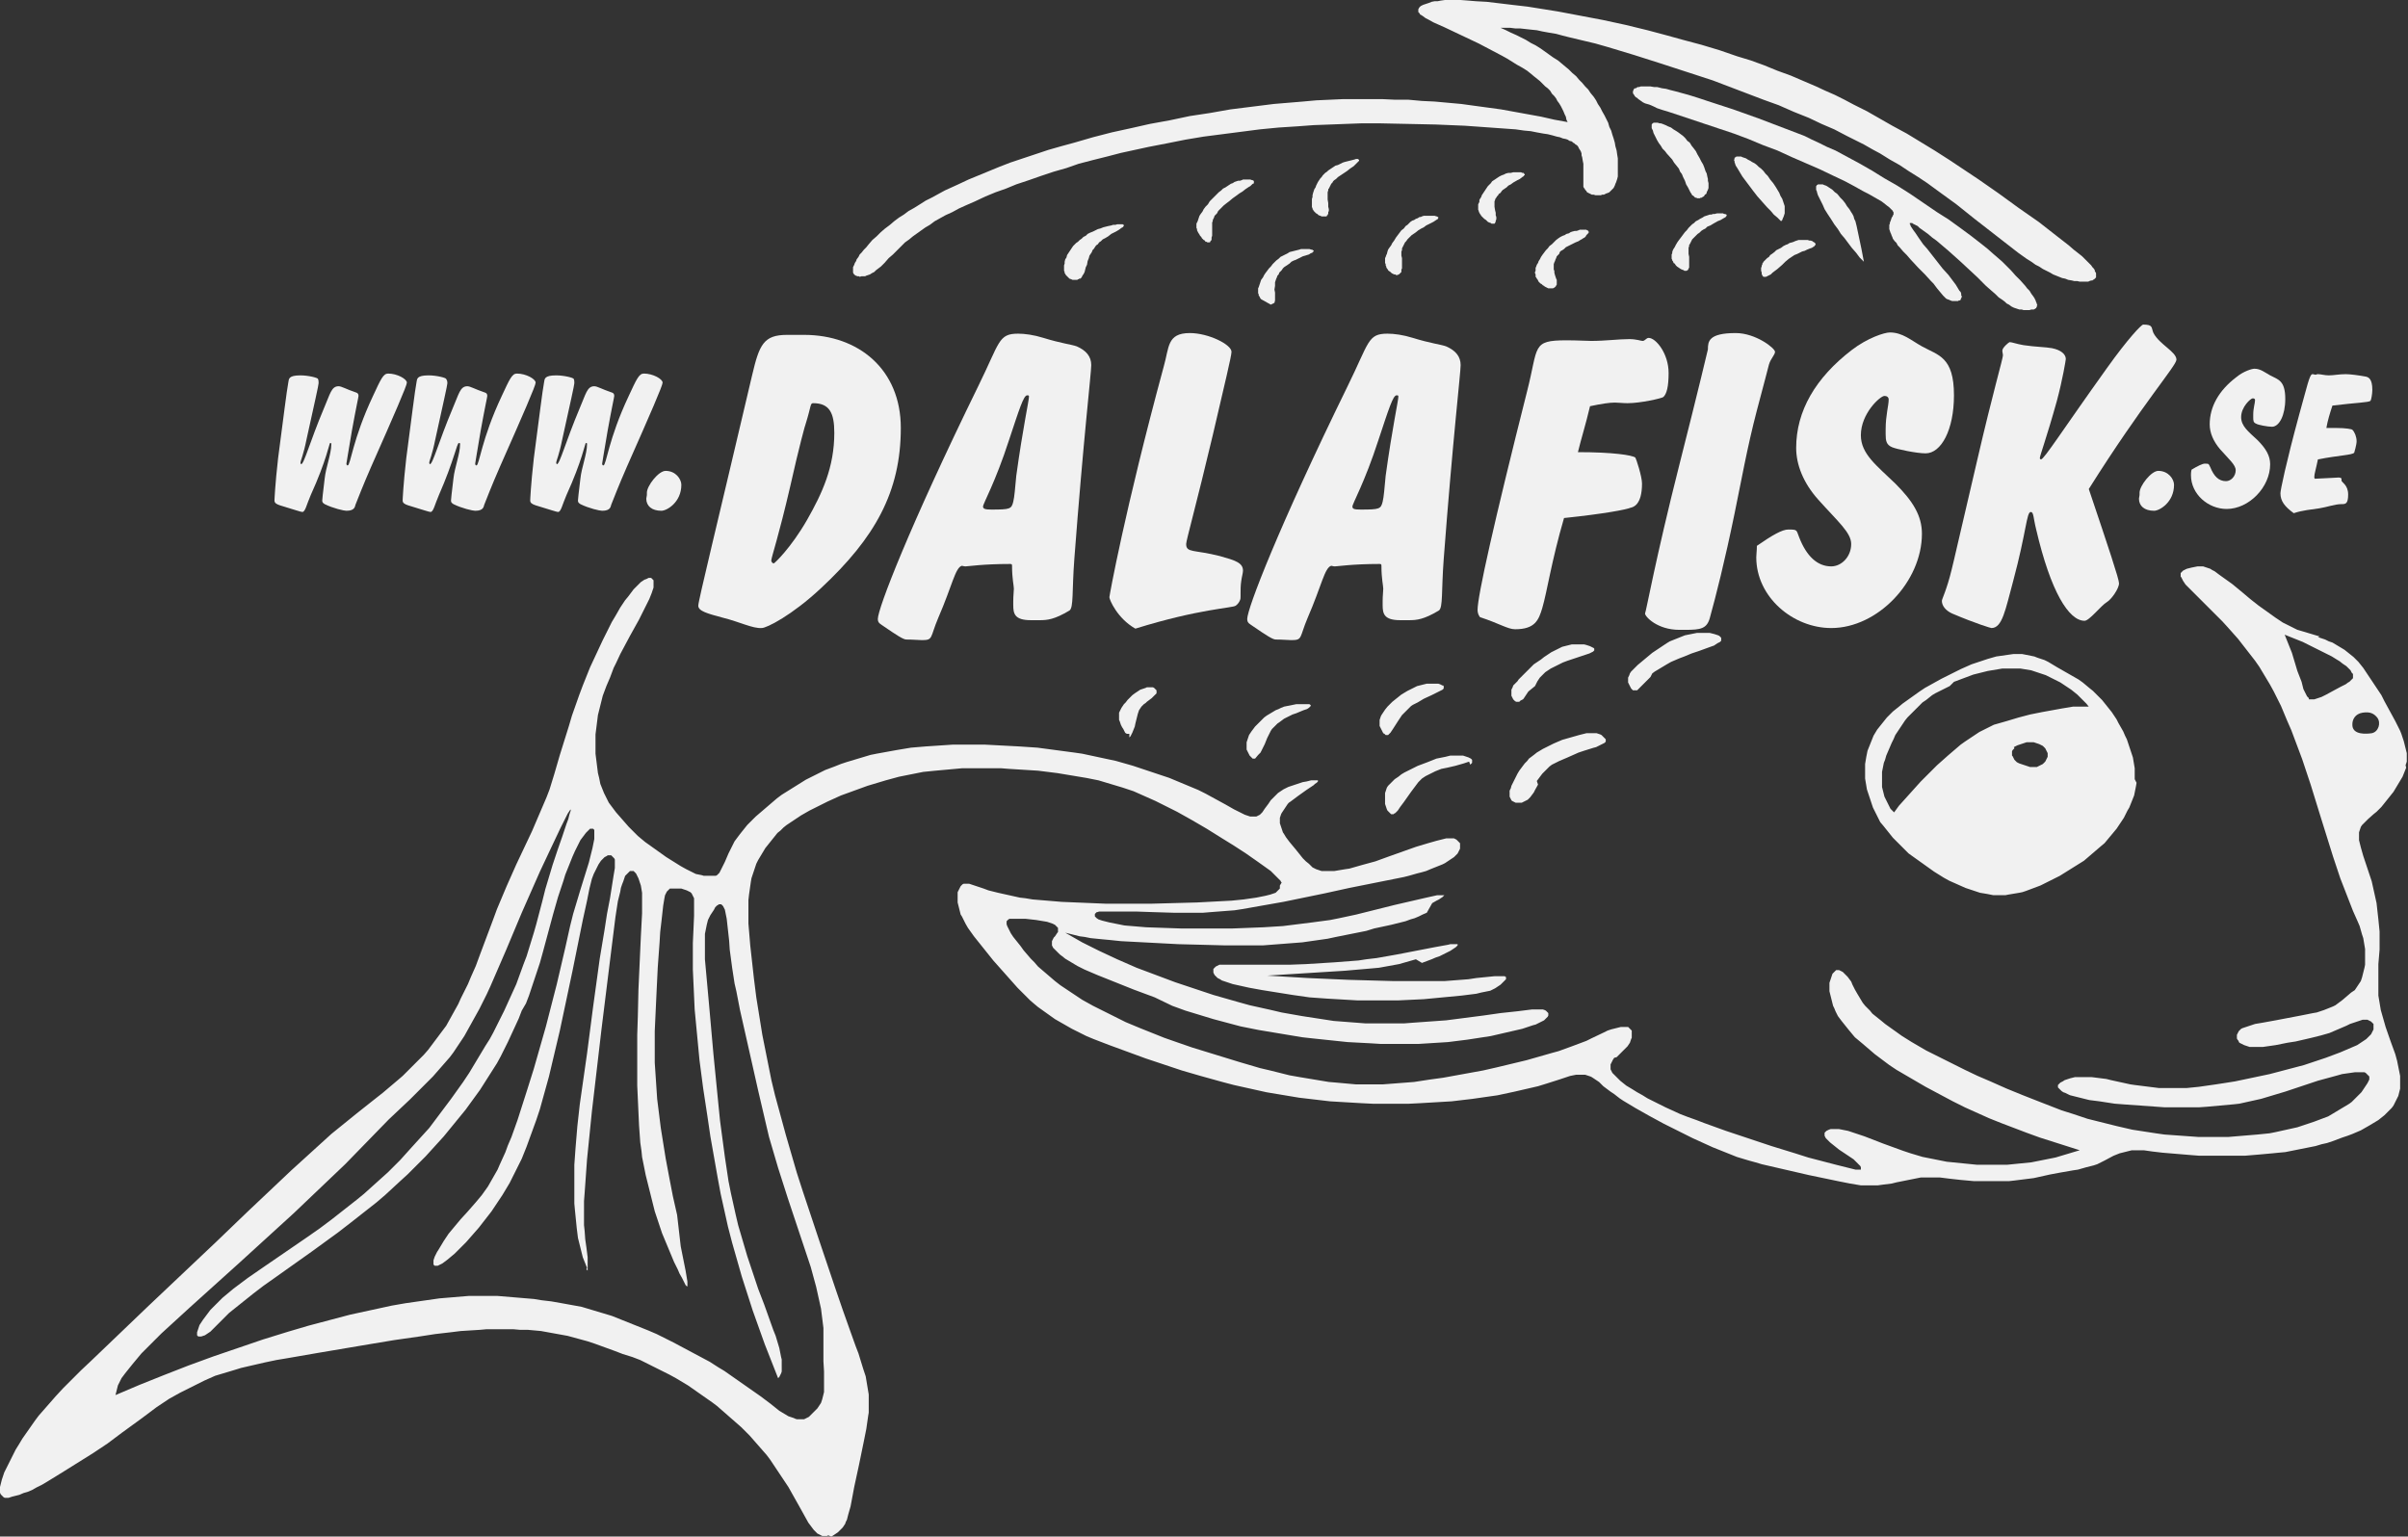 <?xml version="1.0" encoding="utf-8"?>
<!-- Generator: Adobe Illustrator 26.3.1, SVG Export Plug-In . SVG Version: 6.00 Build 0)  -->
<svg version="1.1" id="Layer_1" xmlns="http://www.w3.org/2000/svg" xmlns:xlink="http://www.w3.org/1999/xlink" x="0px" y="0px"
	 viewBox="0 0 398.3 254.2" style="enable-background:new 0 0 398.3 254.2;" xml:space="preserve">
<rect x="0" y="0" width="398.3" height="254.2" fill="#333333" stroke="none"/>
<style type="text/css">
	.st0{fill-rule:evenodd;clip-rule:evenodd;fill:#F1F1F1;}
	.st1{fill:#F1F1F1;}
</style>
<g>
	<polygon class="st0" points="210.2,50.4 208.6,49.5 208.5,49.4 208.4,49.2 208.3,49 208.2,48.9 208.2,48.7 208.1,48.5 208.1,48.3 
		208.1,48.2 208.1,48 208.1,47.7 208.2,47.5 208.3,47.2 208.4,46.9 208.5,46.6 208.6,46.3 208.9,45.9 209.1,45.5 209.3,45.2 
		209.6,44.8 209.9,44.4 210.2,44.1 210.5,43.7 210.8,43.4 211.1,43.1 211.5,42.8 211.8,42.5 212.2,42.3 212.6,42.1 213,41.9 
		213.3,41.7 213.7,41.6 214.1,41.5 214.5,41.4 214.9,41.3 215.2,41.2 215.5,41.2 215.9,41.2 216.1,41.2 216.4,41.2 216.6,41.2 
		216.9,41.3 217.1,41.3 217.1,41.4 217.2,41.4 217.3,41.5 217.3,41.5 217.3,41.5 217.3,41.6 217.2,41.6 217.2,41.7 217.1,41.7 
		217.1,41.8 216.8,41.9 216.5,42.1 215.5,42.4 214.9,42.7 214.3,43 214,43.1 213.6,43.3 213.3,43.6 213,43.8 212.7,44 212.4,44.2 
		212.2,44.4 212,44.7 211.8,44.9 211.6,45.1 211.5,45.4 211.3,45.6 211.2,45.9 211.1,46.1 211,46.4 210.9,46.7 210.9,47 210.9,47.3 
		210.8,47.9 210.9,48.4 210.9,49.3 210.9,49.7 210.8,50.1 	"/>
	<polygon class="st0" points="300.2,40.6 300.1,40.7 300.1,40.8 300,40.8 299.7,41 299.4,41.1 298.9,41.3 298.5,41.5 298.1,41.6 
		297.7,41.8 297.3,42 296.8,42.2 296.5,42.4 296.2,42.6 295.9,42.8 295.3,43.3 294.8,43.8 294,44.5 293.6,44.8 293.2,45.1 
		292.9,45.4 292.5,45.6 292.3,45.7 292.1,45.8 292,45.8 291.9,45.8 291.8,45.8 291.7,45.8 291.6,45.7 291.5,45.6 291.5,45.5 
		291.4,45.4 291.4,45.3 291.4,45.1 291.3,44.8 291.3,44.5 291.3,44.3 291.4,44.1 291.4,43.9 291.5,43.8 291.5,43.6 291.6,43.5 
		291.7,43.3 291.9,43.1 292.1,42.9 292.3,42.7 292.6,42.5 292.8,42.2 293.1,42 293.5,41.7 293.8,41.4 294.2,41.2 294.6,41 295,40.7 
		295.4,40.5 295.7,40.4 296,40.2 296.4,40.1 296.7,40 296.9,39.9 297.2,39.8 297.5,39.7 297.7,39.7 298,39.7 298.3,39.7 298.7,39.7 
		299,39.7 299.3,39.8 299.5,39.8 299.8,39.9 299.9,40 300.1,40.1 300.2,40.2 300.3,40.3 300.3,40.3 300.3,40.4 300.3,40.5 	"/>
	<polygon class="st0" points="261.1,39.9 260.6,40.1 260.2,40.3 259.8,40.5 259.4,40.7 259,40.9 258.7,41.2 258.4,41.4 258.2,41.5 
		258,41.7 257.9,42 257.7,42.2 257.5,42.4 257.4,42.7 257.3,42.9 257.2,43.2 257.1,43.4 257,43.7 257,43.9 257,44.1 257,44.3 
		257,44.6 257.1,44.8 257.1,45.1 257.2,45.5 257.3,45.8 257.4,46.1 257.5,46.3 257.5,46.6 257.5,46.8 257.5,46.9 257.5,47.1 
		257.4,47.2 257.4,47.3 257.3,47.4 257.2,47.5 257.1,47.6 257,47.6 256.9,47.7 256.7,47.7 256.5,47.7 256.4,47.7 256.1,47.7 
		255.9,47.6 255.7,47.5 255.5,47.4 255.4,47.3 255.2,47.2 255,47 254.8,46.9 254.6,46.7 254.5,46.6 254.4,46.4 254.3,46.2 
		254.2,46.1 254.1,45.9 254,45.8 254,45.6 254,45.4 253.9,45.2 253.9,45 254,44.8 254,44.6 254,44.3 254.1,44.1 254.2,43.8 
		254.4,43.5 254.5,43.2 254.7,42.9 254.9,42.5 255.1,42.2 255.4,41.8 255.7,41.4 256,41.1 256.3,40.7 256.7,40.4 257,40.1 
		257.4,39.7 257.8,39.4 258.1,39.2 258.5,39 258.8,38.9 259.1,38.7 259.5,38.6 259.8,38.4 260.1,38.3 260.5,38.2 260.8,38.2 
		261.1,38.1 261.3,38 261.6,38 261.9,38 262.2,38 262.4,38 262.5,38.1 262.6,38.1 262.7,38.2 262.7,38.2 262.7,38.3 262.8,38.3 
		262.8,38.4 262.8,38.5 262.7,38.5 262.7,38.6 262.6,38.7 262.5,38.8 262.4,38.9 262.3,39.1 262.1,39.3 261.9,39.4 261.6,39.6 
		261.4,39.7 	"/>
	<polygon class="st0" points="182.8,39.4 182.4,39.6 182.1,39.9 181.8,40.1 181.6,40.4 181.3,40.6 181.1,40.9 180.9,41.2 
		180.7,41.4 180.6,41.7 180.4,42 180.2,42.3 180.1,42.7 179.9,43.2 179.8,43.8 179.6,44.2 179.5,44.6 179.4,45 179.2,45.4 
		179.1,45.5 179,45.7 178.9,45.9 178.8,46 178.7,46.1 178.5,46.1 178.4,46.2 178.3,46.2 178.2,46.3 178,46.3 177.8,46.3 177.6,46.3 
		177.4,46.3 177.2,46.2 176.9,46.1 176.8,46 176.7,45.9 176.6,45.8 176.5,45.7 176.4,45.6 176.3,45.5 176.2,45.3 176.1,45.2 
		176.1,45 176,44.8 176,44.6 176,44.4 176,44.2 176,43.9 176.1,43.6 176.1,43.3 176.2,42.9 176.4,42.6 176.5,42.2 176.7,41.9 
		176.9,41.6 177.1,41.3 177.3,41 177.5,40.7 177.7,40.5 178,40.2 178.3,40 178.6,39.7 178.9,39.5 179.2,39.2 179.6,39 179.9,38.7 
		180.3,38.5 180.8,38.3 181.2,38.1 181.6,37.9 182,37.8 182.5,37.6 182.9,37.5 183.3,37.4 183.8,37.3 184.1,37.2 184.5,37.2 
		184.8,37.1 185.2,37.1 185.5,37.1 185.7,37.1 185.8,37.2 185.9,37.2 185.9,37.2 185.9,37.2 185.9,37.3 185.9,37.3 185.9,37.4 
		185.8,37.4 185.8,37.5 185.7,37.6 185.5,37.7 185.1,38 184.6,38.3 183.8,38.7 183.3,39.1 	"/>
	<polygon class="st0" points="231.9,41.1 231.9,41.4 231.8,41.6 231.8,41.8 231.8,42.3 231.9,42.7 231.9,43.2 231.9,43.7 
		231.9,44.2 231.9,44.4 231.8,44.6 231.8,44.8 231.8,45 231.7,45.1 231.6,45.2 231.5,45.3 231.4,45.4 231.3,45.4 231.2,45.5 
		231.1,45.5 230.9,45.5 230.8,45.4 230.6,45.4 230.4,45.3 230.2,45.2 230,45 229.7,44.8 229.6,44.7 229.5,44.5 229.4,44.4 
		229.3,44.2 229.3,44.1 229.2,43.9 229.2,43.7 229.1,43.5 229.1,43.4 229.1,43.1 229.1,42.9 229.1,42.7 229.2,42.5 229.3,42.2 
		229.4,42 229.5,41.6 229.6,41.3 229.8,41 230.1,40.6 230.3,40.2 230.6,39.8 230.9,39.3 231.2,38.9 231.5,38.5 231.8,38.1 
		232.2,37.8 232.5,37.4 232.8,37.2 233,37 233.3,36.7 233.6,36.5 233.9,36.4 234.2,36.2 234.5,36.1 234.8,35.9 235,35.9 235.2,35.8 
		235.5,35.7 235.9,35.7 236.3,35.7 236.7,35.7 237.1,35.7 237.3,35.7 237.6,35.8 237.7,35.8 237.8,35.9 237.9,35.9 237.9,36 
		237.9,36 237.9,36.1 237.9,36.1 237.8,36.2 237.8,36.3 237.7,36.3 237.4,36.5 237.1,36.7 235.9,37.3 235.5,37.6 235.1,37.8 
		234.6,38.1 234.1,38.5 233.8,38.7 233.5,38.9 233.2,39.2 233,39.4 232.8,39.6 232.6,39.9 232.4,40.1 232.3,40.3 232.2,40.5 
		232.1,40.7 232,40.9 	"/>
	<polygon class="st0" points="279.6,40.2 279.5,40.4 279.4,40.5 279.4,40.7 279.3,41 279.3,41.2 279.3,41.5 279.3,42 279.4,42.5 
		279.4,43.1 279.4,43.5 279.4,43.9 279.4,44.1 279.4,44.3 279.3,44.4 279.3,44.5 279.2,44.6 279.2,44.7 279.1,44.7 279,44.8 
		278.9,44.8 278.8,44.8 278.6,44.8 278.5,44.7 278.2,44.6 278,44.5 277.7,44.3 277.4,44.1 277.2,43.9 277,43.6 276.8,43.5 
		276.8,43.4 276.7,43.2 276.6,43.1 276.6,43 276.5,42.8 276.5,42.6 276.5,42.5 276.5,42.3 276.5,42.1 276.6,41.9 276.6,41.7 
		276.7,41.4 276.8,41.2 277,40.9 277.2,40.5 277.5,40 277.8,39.6 278.1,39.2 278.4,38.8 278.7,38.4 279,38.1 279.3,37.7 279.6,37.4 
		279.9,37.1 280.2,36.9 280.5,36.6 280.9,36.4 281.2,36.2 281.6,36 281.9,35.8 282.2,35.7 282.5,35.6 282.8,35.5 283.1,35.5 
		283.3,35.4 283.6,35.4 284,35.3 284.4,35.3 284.7,35.3 285,35.3 285.2,35.4 285.4,35.4 285.5,35.5 285.6,35.5 285.6,35.6 
		285.6,35.7 285.6,35.7 285.5,35.8 285.5,35.9 285.4,35.9 285.3,36 285.1,36.1 284.6,36.4 284.1,36.6 283.4,37 282.9,37.3 
		282.4,37.5 282.1,37.8 281.7,38 281.4,38.2 281.1,38.5 280.8,38.7 280.5,39 280.3,39.2 280.1,39.4 279.9,39.6 279.8,39.8 279.7,40 
			"/>
	<polygon class="st0" points="306.7,36.2 306.9,36.6 307,37 307.1,37.4 307.5,39.3 307.9,41.2 308.3,43.3 307.6,42.6 307,41.8 
		306.3,41 305.7,40.2 305.1,39.4 304.5,38.7 304,37.9 303.4,37.1 302.9,36.3 302.3,35.4 301.8,34.6 301.5,33.9 301.2,33.3 
		300.9,32.7 300.7,32.3 300.6,32 300.5,31.6 300.4,31.4 300.4,31.2 300.4,31 300.4,30.9 300.4,30.8 300.5,30.7 300.5,30.6 
		300.6,30.6 300.7,30.5 300.8,30.5 300.9,30.5 301,30.5 301.1,30.5 301.3,30.5 301.5,30.5 301.7,30.6 302,30.7 302.2,30.8 302.5,31 
		302.8,31.2 303.1,31.4 303.3,31.6 303.5,31.8 303.8,32 304,32.2 304.4,32.7 304.8,33.1 305.2,33.6 305.5,34.1 305.9,34.6 
		306.2,35.1 306.4,35.4 306.6,35.8 	"/>
	<polygon class="st0" points="200.8,36 200.7,36.2 200.6,36.4 200.6,36.6 200.5,36.8 200.5,37 200.5,37.2 200.5,37.6 200.5,38 
		200.5,38.3 200.5,38.6 200.5,39 200.4,39.3 200.4,39.5 200.4,39.7 200.3,39.8 200.2,39.9 200.2,40 200.1,40.1 200,40.1 200,40.1 
		199.8,40.1 199.7,40.1 199.6,40 199.4,40 199.3,39.8 199.1,39.7 199,39.6 198.8,39.4 198.7,39.2 198.5,39 198.4,38.8 198.2,38.5 
		198.1,38.3 198,38.1 198,37.9 197.9,37.7 197.9,37.6 197.9,37.4 197.9,37.2 197.9,37 198,36.8 198.1,36.6 198.2,36.3 198.3,36 
		198.4,35.7 198.6,35.4 198.9,35 199.1,34.6 199.4,34.2 199.8,33.8 200.1,33.3 200.5,32.9 200.9,32.5 201.3,32.1 201.6,31.8 
		202,31.5 202.3,31.2 202.7,31 203,30.8 203.3,30.6 203.6,30.4 203.9,30.3 204.2,30.1 204.5,30 204.8,29.9 205.1,29.9 205.4,29.8 
		205.6,29.7 205.9,29.7 206.3,29.7 206.6,29.7 206.8,29.7 207.1,29.8 207.2,29.8 207.3,29.9 207.4,29.9 207.4,30 207.4,30 
		207.4,30.1 207.4,30.1 207.4,30.2 207.4,30.3 207.3,30.4 207.2,30.4 207,30.6 206.8,30.8 206.6,30.9 206,31.3 205.5,31.7 205,32 
		204.6,32.3 203.9,32.8 203.3,33.3 202.9,33.6 202.4,34 202.1,34.3 201.8,34.6 201.5,34.9 201.3,35.3 201.1,35.5 200.9,35.7 	"/>
	<polygon class="st0" points="247.3,33.1 247.2,33.3 247.2,33.5 247.2,33.6 247.2,33.9 247.2,34.2 247.3,34.8 247.4,35.2 
		247.4,35.6 247.5,35.9 247.5,36.1 247.5,36.3 247.4,36.5 247.4,36.6 247.4,36.7 247.3,36.8 247.3,36.9 247.2,37 247.1,37 247,37 
		246.9,37 246.7,37 246.6,36.9 246.3,36.8 246.1,36.7 245.8,36.4 245.5,36.2 245.2,35.9 245,35.7 244.9,35.5 244.8,35.4 244.7,35.2 
		244.6,35 244.6,34.9 244.5,34.7 244.5,34.6 244.5,34.4 244.5,34.3 244.5,34 244.5,33.8 244.6,33.6 244.7,33.4 244.7,33.1 
		244.8,32.9 245,32.6 245.1,32.3 245.3,32 245.5,31.7 245.7,31.4 245.9,31.1 246.1,30.8 246.4,30.5 246.6,30.3 246.8,30 247.1,29.8 
		247.4,29.6 247.7,29.4 248,29.2 248.2,29.1 248.4,29 248.7,28.9 249.1,28.7 249.5,28.6 249.9,28.6 250.3,28.5 250.6,28.5 251,28.5 
		251.3,28.5 251.6,28.5 251.8,28.6 252,28.6 252.1,28.7 252.1,28.8 252.2,28.8 252.2,28.9 252.2,29 252.1,29 252,29.2 251.9,29.2 
		251.8,29.3 251.4,29.6 251,29.8 250.3,30.2 249.9,30.5 249.5,30.7 249.2,31 248.9,31.2 248.6,31.4 248.4,31.6 248.2,31.9 
		247.9,32.1 247.8,32.3 247.6,32.5 247.5,32.7 247.4,32.8 247.3,33 	"/>
	<polygon class="st0" points="219.9,31 219.8,31.2 219.7,31.3 219.7,31.5 219.6,31.8 219.6,32.1 219.6,32.4 219.6,33 219.7,33.6 
		219.7,34.2 219.8,34.6 219.8,34.9 219.7,35.1 219.7,35.2 219.7,35.4 219.6,35.5 219.6,35.6 219.5,35.6 219.5,35.7 219.4,35.8 
		219.3,35.8 219.1,35.8 219,35.8 218.8,35.8 218.6,35.8 218.4,35.7 218.1,35.6 217.9,35.4 217.7,35.3 217.5,35.1 217.4,35 
		217.3,34.9 217.2,34.7 217.1,34.6 217.1,34.4 217,34.3 217,34.1 217,33.9 217,33.7 217,33.4 217,33.2 217,32.9 217.1,32.6 
		217.1,32.3 217.2,31.9 217.3,31.6 217.4,31.3 217.6,31 217.7,30.7 217.9,30.3 218,30.1 218.2,29.8 218.4,29.5 218.6,29.3 218.8,29 
		219,28.8 219.2,28.6 219.5,28.4 219.7,28.2 220,28 220.3,27.8 220.6,27.6 220.9,27.4 221.3,27.3 221.7,27.1 222.1,26.9 222.4,26.8 
		222.8,26.7 223.2,26.6 223.6,26.5 224,26.4 224.3,26.3 224.5,26.3 224.6,26.3 224.7,26.4 224.8,26.4 224.8,26.5 224.8,26.5 
		224.8,26.6 224.8,26.6 224.7,26.7 224.6,26.8 224.5,26.9 224.2,27.2 223.9,27.5 223.3,27.9 222.8,28.3 222.2,28.7 221.6,29.1 
		221.3,29.3 221,29.6 220.7,29.8 220.5,30 220.4,30.2 220.2,30.4 220.1,30.6 220,30.8 	"/>
	<polygon class="st0" points="293.7,30.9 294,31.4 294.3,31.9 294.5,32.4 294.8,32.9 294.9,33.2 295,33.5 295.1,33.8 295.2,34.1 
		295.2,34.4 295.2,34.7 295.2,35 295.2,35.3 295.1,35.6 295,35.9 294.9,36.1 294.8,36.4 294.6,36.6 294,36 293.4,35.5 292.9,34.9 
		292.3,34.3 291.5,33.4 290.7,32.5 290,31.6 289.4,30.8 288.8,30 288.2,29.2 287.9,28.7 287.6,28.2 287.3,27.7 287.1,27.4 287,27.1 
		286.9,26.8 286.9,26.6 286.8,26.5 286.9,26.3 286.9,26.2 286.9,26.1 287,26.1 287,26 287.1,26 287.2,25.9 287.3,25.9 287.4,25.9 
		287.6,25.9 287.8,25.9 288,25.9 288.2,26 288.5,26.1 288.8,26.2 289.1,26.4 289.5,26.6 289.8,26.8 290.2,27 290.6,27.3 290.9,27.6 
		291.3,27.9 291.7,28.3 292,28.7 292.4,29.1 292.8,29.7 293.3,30.3 	"/>
	<polygon class="st0" points="278.4,22.5 278.8,22.9 279.1,23.3 279.5,23.6 279.8,24.1 280.2,24.6 280.5,25 280.8,25.6 281.1,26.1 
		281.4,26.7 281.7,27.2 281.9,27.7 282.1,28.3 282.3,28.7 282.4,29.2 282.5,29.6 282.5,29.9 282.6,30.3 282.6,30.6 282.6,30.9 
		282.6,31.1 282.5,31.4 282.4,31.6 282.3,31.8 282.3,31.9 282.2,32.1 282,32.2 281.9,32.4 281.8,32.5 281.6,32.6 281.5,32.7 
		281.3,32.7 281.2,32.8 281,32.8 280.8,32.8 280.7,32.8 280.6,32.7 280.4,32.7 280.3,32.6 280.2,32.5 280.1,32.4 279.9,32.3 
		279.8,32.1 279.6,31.8 279.5,31.6 279.2,31 278.9,30.5 278.7,29.9 278.4,29.3 278.2,28.8 277.9,28.4 277.7,27.9 277.3,27.4 
		276.9,26.9 276.6,26.4 275.7,25.4 275.4,25 275,24.6 274.7,24.1 274.4,23.7 274.1,23.2 273.9,22.8 273.7,22.4 273.5,22 273.4,21.6 
		273.3,21.4 273.2,21.2 273.2,20.9 273.2,20.8 273.2,20.7 273.2,20.6 273.3,20.5 273.3,20.4 273.4,20.4 273.5,20.3 273.6,20.3 
		273.7,20.3 273.9,20.3 274,20.3 274.2,20.3 274.5,20.4 274.7,20.4 275,20.5 275.5,20.7 275.9,20.9 276.4,21.1 276.8,21.4 
		277.3,21.7 277.6,21.9 278,22.2 	"/>
	<polygon class="st0" points="290.9,19.6 293,20.4 295.1,21.2 297.2,22 298.5,22.5 299.7,23.1 301,23.7 302.2,24.3 303.6,24.9 
		304.9,25.6 306.2,26.3 307.5,27 309.6,28.2 311.7,29.5 313.8,30.7 316,32.1 318.2,33.6 320.4,35.1 322.3,36.3 324.1,37.6 326,39 
		326.9,39.7 327.8,40.4 328.8,41.2 329.7,42 330.4,42.6 331.2,43.3 331.9,44 332.6,44.7 333.4,45.6 334.2,46.4 335,47.3 335.3,47.7 
		335.7,48.1 336,48.6 336.3,49 336.5,49.3 336.7,49.7 336.8,50 336.9,50.2 336.9,50.3 337,50.5 336.9,50.6 336.9,50.8 336.8,50.9 
		336.8,51 336.7,51 336.6,51.1 336.4,51.2 336.2,51.2 336,51.2 335.7,51.3 335.4,51.3 335,51.3 334.7,51.3 334.4,51.2 334,51.2 
		333.7,51.1 333.4,51 333.1,50.9 332.7,50.7 332.3,50.4 331.9,50.2 331.6,49.9 331.2,49.6 330.6,49.2 330.1,48.7 328.5,47.3 
		327,45.8 325.6,44.5 324.2,43.2 322.3,41.5 320.3,39.8 319.6,39.3 318.9,38.7 318.2,38.2 317.5,37.7 317.2,37.4 316.8,37.2 
		316.6,37.1 316.4,37 316.3,36.9 316.2,36.9 316.1,36.9 316,36.9 316,36.9 315.9,36.9 315.9,36.9 315.9,37 315.9,37.1 316,37.2 
		316,37.3 316.1,37.5 316.3,37.8 316.5,38.1 316.8,38.5 317.4,39.4 318.1,40.4 318.8,41.2 321.3,44.4 322.3,45.5 323.2,46.7 
		323.5,47.1 323.8,47.6 324.1,48.1 324.3,48.3 324.4,48.6 324.4,48.9 324.5,49 324.5,49.1 324.4,49.3 324.4,49.4 324.3,49.5 
		324.3,49.6 324.2,49.7 324,49.7 323.9,49.8 323.7,49.8 323.6,49.8 323.4,49.8 323.1,49.8 322.9,49.8 322.6,49.7 322.4,49.6 
		322.1,49.5 321.9,49.4 321.7,49.2 321.6,49.1 321.4,48.9 320.9,48.3 320.4,47.7 320.1,47.3 319.8,46.9 319.4,46.5 318.4,45.4 
		317.3,44.3 316,42.9 315.4,42.2 314.8,41.6 314.2,40.9 313.9,40.6 313.7,40.2 313.4,39.9 313.1,39.5 313,39.2 312.9,39 312.8,38.7 
		312.7,38.5 312.6,38.2 312.5,37.9 312.5,37.7 312.5,37.5 312.5,37.2 312.6,37 312.6,36.8 312.7,36.6 312.8,36.3 312.9,36 
		313.1,35.7 313.1,35.6 313.2,35.5 313.2,35.3 313.2,35.2 313.2,35.1 313.1,35 313.1,34.9 312.9,34.7 312.7,34.5 312.5,34.3 
		312.1,34 311.6,33.6 311.2,33.3 310.5,32.9 309.8,32.5 309.1,32.1 308.3,31.7 306.7,30.8 305,29.9 303.3,29.1 301,28 298.7,27 
		296.4,26 294,24.9 291.6,24 289.2,23 286.8,22.1 284.4,21.3 282,20.5 276.9,18.8 276,18.5 275,18.2 274.1,17.9 273.5,17.6 
		272.8,17.3 272.1,17.1 271.7,16.9 271.3,16.6 271,16.4 270.8,16.2 270.6,16.1 270.4,15.9 270.3,15.7 270.2,15.6 270.1,15.4 
		270.1,15.3 270.1,15.2 270.1,15.1 270.2,14.9 270.2,14.8 270.3,14.7 270.4,14.6 270.6,14.6 270.7,14.5 270.9,14.4 271.1,14.4 
		271.4,14.3 271.7,14.3 272.1,14.3 272.4,14.3 273,14.3 273.6,14.4 274.1,14.4 274.9,14.6 275.6,14.7 276.3,14.9 277.1,15.1 
		278.2,15.4 279.3,15.7 280.9,16.2 282.4,16.7 286.7,18.1 	"/>
	<polygon class="st0" points="257.7,1.9 261.4,2.6 265.1,3.3 268.8,4.1 272.5,5 275.5,5.8 278.4,6.6 281.4,7.4 284.4,8.3 287.3,9.3 
		289.6,10 291.8,10.8 294,11.7 296.2,12.5 298.3,13.4 300.4,14.3 301.9,15 303.5,15.7 305.1,16.5 306.6,17.3 308.8,18.4 310.9,19.6 
		313,20.8 315.4,22.1 317.7,23.5 320,24.9 322.5,26.5 324.9,28.1 327.3,29.7 330.6,32 333.9,34.4 337.2,36.7 340.4,39.2 341.3,39.9 
		342.2,40.6 343,41.3 343.9,42 344.4,42.4 344.8,42.8 345.2,43.2 345.7,43.7 345.9,43.9 346.1,44.2 346.3,44.4 346.5,44.7 
		346.5,44.9 346.6,45 346.7,45.2 346.7,45.4 346.7,45.5 346.7,45.6 346.7,45.8 346.7,45.9 346.6,46 346.5,46.1 346.4,46.2 
		346.2,46.3 346.1,46.4 345.9,46.4 345.6,46.5 345.4,46.6 345.1,46.6 344.8,46.6 344.4,46.6 344,46.6 343.6,46.5 343.1,46.5 
		342.7,46.4 342.1,46.3 341.6,46.1 341.1,46 340.6,45.8 340.1,45.6 339.6,45.4 339.1,45.1 338.5,44.8 337.9,44.5 337.3,44.1 
		336.7,43.8 336,43.3 335.2,42.8 334.5,42.3 333.8,41.8 332,40.4 330.2,39 326.6,36.2 325.1,35 323.6,33.8 322.5,33 321.4,32.2 
		320.3,31.4 318.8,30.3 317.3,29.3 315.7,28.3 314.2,27.3 312.6,26.4 311,25.4 309.7,24.7 308.3,23.9 306.9,23.2 305.5,22.5 
		303.4,21.4 301.3,20.5 299.2,19.5 296.7,18.5 294.2,17.4 291.7,16.5 287.5,14.9 283.3,13.3 279,11.9 274.7,10.5 270.3,9.1 266,7.8 
		263.9,7.2 261.8,6.7 259.7,6.2 258.5,5.9 257.4,5.6 256.2,5.4 255.1,5.2 254.2,5 253.2,4.9 252.3,4.8 251.4,4.7 250.6,4.7 
		249.8,4.6 249,4.6 248.2,4.6 249.1,5 249.9,5.4 250.8,5.8 251.6,6.2 252.4,6.6 253.2,7.1 254,7.5 254.8,8 255.5,8.5 256.2,9 
		256.9,9.5 257.7,10 258.3,10.5 258.9,11 259.5,11.5 260.1,12.1 260.7,12.6 261.2,13.2 261.7,13.7 262.2,14.3 262.7,14.8 
		263.1,15.4 263.6,16 264,16.6 264.3,17.2 264.7,17.8 265,18.4 265.4,19.1 265.7,19.7 266,20.3 266.2,21 266.5,21.6 266.7,22.3 
		266.9,22.9 267.1,23.6 267.2,24.2 267.4,24.9 267.5,25.6 267.6,26.2 267.6,26.9 267.6,27.6 267.6,28 267.6,28.5 267.6,28.9 
		267.6,29.2 267.5,29.6 267.4,29.9 267.3,30.2 267.2,30.4 267.1,30.7 267,30.9 266.9,31.1 266.7,31.3 266.5,31.5 266.4,31.6 
		266.2,31.8 266,31.9 265.7,32 265.5,32.1 265.3,32.2 265,32.2 264.8,32.3 264.5,32.3 264.2,32.3 263.9,32.3 263.6,32.2 263.3,32.2 
		263.1,32.1 262.9,32 262.7,31.9 262.5,31.8 262.4,31.6 262.3,31.5 262.2,31.4 262.1,31.2 262,31.1 261.9,30.9 261.9,30.7 
		261.9,30.4 261.9,30.2 261.9,30 261.9,29.6 261.9,29.3 261.9,28.9 261.9,28.5 261.9,28.2 261.9,27.6 261.9,27.1 261.8,26.6 
		261.7,26 261.6,25.7 261.6,25.4 261.5,25.1 261.4,24.9 261.2,24.6 261.1,24.4 261,24.2 260.8,24 260.6,23.9 260.4,23.7 260.2,23.6 
		260,23.4 259.6,23.3 259.3,23.1 259,23 258.5,22.9 258,22.7 257.5,22.6 256.8,22.4 256,22.2 255.3,22.1 254.2,21.9 253.2,21.7 
		252.1,21.6 250.7,21.4 249.3,21.3 247.9,21.2 245.1,21 242.3,20.8 237.5,20.6 232.8,20.5 228,20.4 225.3,20.4 222.6,20.5 220,20.6 
		217.3,20.7 214.6,20.9 211.5,21.1 208.4,21.4 205.3,21.8 202.2,22.2 199.1,22.6 196.1,23.1 193.1,23.7 190,24.3 187.7,24.8 
		185.4,25.3 183.1,25.9 180.7,26.5 178.4,27.1 176.4,27.8 174.3,28.4 172.2,29.1 170.2,29.8 168.1,30.5 166.4,31.2 164.7,31.8 
		163,32.5 161.3,33.3 159.7,34 158.6,34.5 157.5,35.1 156.4,35.6 155.5,36.1 154.6,36.6 153.8,37.2 153.1,37.6 152.4,38.1 
		151.7,38.6 151,39.1 150.4,39.6 149.7,40.1 149,40.8 148.4,41.4 147.7,42.1 147,42.7 146.3,43.5 146,43.8 145.7,44.1 145.3,44.4 
		144.9,44.7 144.6,45 144.2,45.2 143.9,45.4 143.6,45.5 143.3,45.6 143.1,45.7 142.8,45.7 142.5,45.7 142.2,45.8 142.1,45.7 
		141.9,45.7 141.8,45.7 141.6,45.6 141.5,45.6 141.4,45.5 141.3,45.4 141.2,45.3 141.1,45.1 141.1,45 141.1,44.9 141.1,44.7 
		141.1,44.6 141.1,44.4 141.1,44.2 141.2,44 141.3,43.8 141.4,43.5 141.6,43.2 141.7,42.9 142,42.5 142.2,42.1 142.5,41.8 
		142.9,41.3 143.3,40.9 143.7,40.4 144.3,39.7 145,39.1 145.7,38.4 146.4,37.8 147.2,37.2 147.9,36.6 148.7,36 149.5,35.5 
		150.3,34.9 151.2,34.4 152,33.9 153.1,33.2 154.1,32.7 155.2,32.1 156.3,31.5 157.4,31 158.5,30.5 160.2,29.7 161.9,29 163.6,28.3 
		165.3,27.6 167.1,26.9 169.2,26.2 171.3,25.5 173.4,24.8 175.5,24.2 177.7,23.6 180.8,22.7 183.9,21.9 187.1,21.2 190.2,20.5 
		193.5,19.9 196.8,19.2 200.1,18.7 203.5,18.1 205.9,17.8 208.3,17.5 210.7,17.2 213.1,17 215.5,16.8 217.7,16.6 219.9,16.5 
		222.1,16.4 224.3,16.4 226.5,16.4 228.7,16.4 230.8,16.5 233,16.5 235.2,16.7 237.3,16.8 239.5,17 241.7,17.2 243.9,17.5 
		246.1,17.8 248.3,18.1 250.5,18.5 252.7,18.9 254.9,19.3 257.1,19.8 259.3,20.2 259.1,19.8 259,19.3 258.8,18.9 258.6,18.4 
		258.4,18 258.2,17.6 257.9,17.1 257.6,16.7 257.4,16.3 257.1,15.9 256.7,15.5 256.4,15 256,14.6 255.6,14.3 255.2,13.9 254.7,13.4 
		254.2,13 253.7,12.6 253.1,12.1 252.6,11.7 251.8,11.2 250.9,10.7 250.1,10.2 249.3,9.7 248.4,9.2 246.5,8.2 244.6,7.2 242.7,6.3 
		238.9,4.5 238,4.1 237.1,3.7 236.2,3.2 235.8,3 235.4,2.7 235.1,2.5 234.9,2.4 234.8,2.2 234.7,2.1 234.6,2 234.6,1.8 234.6,1.7 
		234.6,1.6 234.6,1.5 234.7,1.4 234.7,1.3 234.8,1.2 235,1 235.2,0.9 235.4,0.8 235.7,0.7 236,0.6 236.3,0.5 236.8,0.3 237.3,0.2 
		237.8,0.2 238.3,0.1 239,0 239.7,0 240.3,0 240.9,0 241.6,0 242.9,0.1 244.1,0.2 245.9,0.3 247.6,0.5 250.1,0.8 252.7,1.1 
		255.2,1.5 	"/>
</g>
<path class="st0" d="M234.2,158.7l-0.7,0.2l-0.7,0.2l-0.7,0.2l-0.7,0.2l-1.1,0.2l-1.1,0.2l-1.1,0.2l-1.1,0.1l-2.3,0.2l-2.3,0.2
	L216,161l-6.4,0.4l6.7,0.4l6.8,0.3l3.6,0.1l3.6,0.1h3.6h1.9h1.9h1.3l1.3-0.1l1.3-0.1l1.3-0.1l1.3-0.2l1-0.1l1-0.1l1-0.1h0.4h0.4h0.4
	h0.2h0.2h0.1l0.1,0.1h0.1v0.1v0.1v0.1v0.1l-0.1,0.1l-0.1,0.1l-0.1,0.1l-0.2,0.2l-0.2,0.2l-0.2,0.2l-0.3,0.2l-0.3,0.2l-0.3,0.2
	l-0.4,0.2l-0.4,0.2L246,164l-0.5,0.1l-0.5,0.1l-0.8,0.2l-0.8,0.1l-0.8,0.1l-0.8,0.1l-2.1,0.2l-2.1,0.2l-2.1,0.2l-2.1,0.1l-2.1,0.1
	h-1.7h-1.7h-1.7h-1.7l-1.7-0.1l-1.7-0.1l-1.7-0.1l-1.4-0.1l-1.4-0.1l-1.4-0.2l-1.4-0.2l-2.5-0.4l-2.5-0.4l-1.1-0.2l-1.1-0.2
	l-0.9-0.2l-0.9-0.2l-0.9-0.2l-0.6-0.2l-0.6-0.2l-0.3-0.1l-0.3-0.1l-0.3-0.2l-0.2-0.1l-0.2-0.1l-0.2-0.2l-0.2-0.2l-0.1-0.1l-0.1-0.2
	l-0.1-0.2v-0.1v-0.1v-0.1v-0.1v-0.1v-0.1l0.1-0.1l0.1-0.1l0.1-0.1l0.1-0.1l0.2-0.1l0.2-0.1l0.2-0.1h0.2h0.3h0.3h0.3h0.7h0.7h0.7h3
	h2.7h2.7l2.7-0.1l1.6-0.1l1.6-0.1l1.6-0.1l1.3-0.1l1.3-0.1l1.3-0.1l1.3-0.2l1.7-0.2l1.7-0.3l1.7-0.3l3.1-0.6l3.1-0.6l1.1-0.2
	l1.1-0.2l0.4-0.1h0.4h0.3h0.3h0.1h0.1l0,0l0,0v0.1v0.1l-0.1,0.1l-0.1,0.1l-0.1,0.1l-0.3,0.2l-0.3,0.2l-0.3,0.2l-0.6,0.3l-0.6,0.3
	l-0.6,0.3l-0.6,0.2l-0.7,0.3L236,159l-0.8,0.3L234.2,158.7L234.2,158.7z M390.8,117.9c1.3-0.2,1.9,0.2,2.4,0.8
	c0.7,0.9,0.2,2.4-0.9,2.6c-0.7,0.1-3.3,0.4-3.2-1.5C389.1,119.1,389.5,118.1,390.8,117.9L390.8,117.9z M333.1,123.6l0.2-0.1l0.2-0.1
	l0.2-0.1l0.3-0.1l0.3-0.1l0.3-0.1l0.3-0.1l0.3-0.1h0.3h0.3h0.3h0.3l0.3,0.1l0.3,0.1l0.3,0.1l0.2,0.1l0.2,0.1l0.2,0.1l0.2,0.2
	l0.2,0.2l0.1,0.2l0.1,0.2l0.1,0.2l0.1,0.2v0.2v0.2v0.2l-0.1,0.2l-0.1,0.2l-0.1,0.2l-0.1,0.2l-0.2,0.2l-0.2,0.2l-0.2,0.1l-0.2,0.1
	l-0.2,0.1l-0.2,0.1l-0.2,0.1h-0.2h-0.3h-0.2h-0.4l-0.3-0.1l-0.3-0.1l-0.3-0.1l-0.3-0.1l-0.3-0.1l-0.3-0.1l-0.2-0.1l-0.2-0.1
	l-0.2-0.2l-0.2-0.2l-0.1-0.2l-0.1-0.2l-0.1-0.2l-0.1-0.1v-0.2v-0.2v-0.2v-0.1l0.1-0.2l0.1-0.1l0.1-0.1l0.1-0.1L333.1,123.6
	L333.1,123.6z M381.9,115.5l-0.1-0.1l-0.1-0.1l-0.1-0.1l-0.1-0.2l-0.1-0.2l-0.1-0.2l-0.1-0.2L381,114l-0.1-0.4l-0.1-0.4l-0.1-0.4
	L380,111l-0.3-1l-0.3-1l-0.3-1l-0.6-1.5l-0.6-1.5l1,0.4l1,0.4l1,0.4l1,0.5l1,0.5l1,0.5l1,0.5l0.8,0.4l0.8,0.5l0.5,0.3l0.5,0.4
	l0.3,0.2l0.3,0.2l0.3,0.3l0.3,0.3l0.1,0.1l0.1,0.2l0.1,0.2l0.1,0.1l0.1,0.1v0.2v0.2v0.2v0.1l-0.1,0.1l-0.1,0.1l-0.2,0.2l-0.2,0.2
	l-0.2,0.1l-0.4,0.3l-0.4,0.2l-0.4,0.2l-1.3,0.7l-1.1,0.6l-0.4,0.2l-0.4,0.2l-0.3,0.1l-0.3,0.1l-0.3,0.1l-0.3,0.1h-0.2h-0.2h-0.2H382
	h-0.1L381.9,115.5L381.9,115.5z M323.2,112.8l0.8-0.3l0.8-0.3l0.8-0.3l0.8-0.3l0.8-0.2l0.8-0.2l0.8-0.2l0.6-0.1l0.6-0.1l0.6-0.1
	l0.6-0.1h0.6h0.6h0.6h0.6h0.6l0.6,0.1l0.6,0.1l0.6,0.1l0.6,0.2l0.6,0.2l0.6,0.2l0.6,0.2l0.6,0.3l0.6,0.3l0.6,0.3l0.6,0.3l0.6,0.4
	l0.6,0.4l0.6,0.4l0.5,0.4l0.5,0.4l0.5,0.5l0.5,0.5l0.5,0.5l0.4,0.5H345h-0.5H344h-0.5h-0.6l-0.6,0.1l-0.6,0.1l-0.6,0.1l-1.1,0.2
	l-1.1,0.2l-1.1,0.2l-2,0.4l-1.9,0.5l-1,0.3l-1,0.3l-0.7,0.2l-0.7,0.2l-0.7,0.2l-0.6,0.3l-0.6,0.3l-0.6,0.3l-0.6,0.3l-0.6,0.4
	l-0.6,0.4l-0.6,0.4l-0.6,0.4l-0.7,0.5l-0.7,0.6l-0.7,0.6l-0.7,0.6l-0.9,0.8l-0.9,0.8l-0.9,0.9l-0.9,0.9l-0.9,0.9l-0.9,1l-0.9,1
	l-0.9,1l-0.9,1l-0.8,1.1l-0.3-0.3l-0.3-0.3l-0.2-0.4l-0.2-0.4l-0.2-0.4l-0.2-0.4l-0.2-0.4l-0.1-0.4l-0.1-0.4l-0.1-0.4l-0.1-0.4v-0.5
	v-0.5v-0.5v-0.5v-0.5l0.1-0.5l0.1-0.5l0.1-0.5l0.2-0.5l0.2-0.7l0.3-0.7l0.3-0.7l0.3-0.7l0.3-0.6l0.3-0.7l0.4-0.6l0.4-0.6l0.4-0.6
	l0.4-0.6l0.4-0.5l0.5-0.5l0.5-0.5l0.5-0.5l0.5-0.5l0.5-0.5l0.6-0.4l0.5-0.4l0.5-0.4l0.5-0.3l0.6-0.3l0.6-0.3l0.6-0.3l0.6-0.3
	L323.2,112.8L323.2,112.8z M353.4,129.5l-0.1,0.6l-0.1,0.5l-0.1,0.5l-0.1,0.5l-0.2,0.5l-0.2,0.5l-0.2,0.5l-0.2,0.5l-0.3,0.5
	l-0.3,0.6l-0.3,0.6l-0.4,0.6l-0.4,0.6l-0.4,0.6l-0.5,0.6l-0.5,0.6l-0.5,0.6l-0.5,0.6l-0.6,0.5l-0.7,0.6l-0.7,0.6l-0.7,0.6l-0.7,0.6
	l-0.8,0.5l-0.8,0.5l-0.8,0.5l-0.8,0.5l-0.8,0.5l-0.8,0.4l-0.8,0.4l-0.8,0.4l-0.8,0.4l-0.8,0.3l-0.8,0.3l-0.8,0.3l-0.6,0.2l-0.5,0.1
	l-0.6,0.1l-0.6,0.1l-0.6,0.1l-0.5,0.1h-0.5h-0.5h-0.5h-0.5l-0.5-0.1l-0.5-0.1l-0.6-0.1l-0.6-0.1l-0.6-0.2l-0.6-0.2l-0.6-0.2
	l-0.6-0.2l-0.9-0.4l-0.9-0.4l-0.9-0.4l-0.9-0.5l-0.8-0.5l-0.8-0.5l-0.7-0.5l-0.7-0.5l-0.7-0.5l-0.7-0.5l-0.7-0.5l-0.7-0.5l-0.6-0.6
	l-0.5-0.5l-0.5-0.5l-0.5-0.5l-0.5-0.5l-0.4-0.5l-0.4-0.5l-0.4-0.5l-0.4-0.5L311,136l-0.3-0.6l-0.3-0.6l-0.3-0.6l-0.3-0.6l-0.2-0.6
	l-0.2-0.6l-0.2-0.6l-0.2-0.6l-0.2-0.6l-0.1-0.6l-0.1-0.6l-0.1-0.6v-0.6v-0.6V127v-0.6l0.1-0.6l0.1-0.6l0.1-0.5l0.1-0.5l0.2-0.5
	l0.2-0.5l0.2-0.5l0.2-0.5l0.2-0.5l0.3-0.5l0.3-0.5l0.4-0.5l0.4-0.5l0.4-0.5l0.4-0.5l0.5-0.5l0.5-0.5l0.5-0.4l0.5-0.4l0.6-0.5
	l0.7-0.5l0.7-0.5l0.7-0.5l0.7-0.5l0.9-0.6l0.9-0.5l0.9-0.5l0.9-0.5l0.8-0.4l0.8-0.4l0.8-0.4l0.8-0.4l0.9-0.4l0.9-0.4l0.9-0.3
	l0.9-0.3l0.9-0.3l0.7-0.2l0.7-0.2l0.7-0.1l0.7-0.1l0.7-0.1l0.7-0.1h0.5h0.5h0.5l0.5,0.1l0.5,0.1l0.5,0.1l0.5,0.1l0.5,0.2l0.6,0.2
	l0.6,0.2l0.6,0.3l0.5,0.3l0.5,0.3l0.5,0.3l0.7,0.4l0.7,0.4l0.7,0.4l0.7,0.4l0.7,0.4l0.7,0.5l0.6,0.5l0.6,0.5l0.5,0.4l0.5,0.5
	l0.5,0.5l0.5,0.5l0.4,0.5l0.4,0.5l0.4,0.5l0.4,0.5l0.4,0.6l0.4,0.6l0.3,0.6l0.4,0.7l0.4,0.7l0.3,0.7l0.3,0.6l0.2,0.6l0.2,0.6
	l0.2,0.6l0.2,0.6l0.2,0.6l0.1,0.6l0.1,0.6l0.1,0.6v0.6v0.6v0.6L353.4,129.5L353.4,129.5z M254.4,129.8l-0.5,0.9l-0.2,0.4l-0.3,0.4
	l-0.3,0.4l-0.2,0.2l-0.2,0.2l-0.2,0.1l-0.2,0.1l-0.2,0.1l-0.2,0.1l-0.2,0.1h-0.2h-0.2h-0.2h-0.2h-0.2l-0.2-0.1l-0.2-0.1l-0.2-0.1
	l-0.1-0.1l-0.1-0.2l-0.1-0.2l-0.1-0.2v-0.2v-0.2v-0.2V131v-0.2l0.1-0.2l0.1-0.2l0.1-0.4l0.2-0.4l0.2-0.4l0.2-0.4l0.2-0.4l0.2-0.4
	l0.3-0.5l0.3-0.4l0.3-0.4l0.3-0.4l0.4-0.4l0.3-0.4l0.4-0.3l0.4-0.3l0.5-0.4l0.5-0.3l0.5-0.3l0.6-0.3l0.6-0.3l0.6-0.3l0.7-0.3
	l0.7-0.3l0.7-0.2l0.7-0.2l0.7-0.2l0.7-0.2l0.4-0.1l0.4-0.1l0.4-0.1h0.5h0.3h0.3h0.3h0.3l0.3,0.1l0.3,0.1l0.2,0.1l0.1,0.1l0.1,0.1
	l0.1,0.1l0.1,0.1l0.1,0.1l0.1,0.1l0.1,0.1v0.1v0.1v0.1v0.1l-0.1,0.1l-0.1,0.1l-0.2,0.1l-0.2,0.1l-0.2,0.1l-0.4,0.2l-0.4,0.2
	l-0.4,0.1l-1.6,0.5l-0.9,0.3l-0.9,0.4l-0.9,0.4l-0.7,0.3l-0.7,0.3l-0.4,0.2l-0.4,0.2l-0.4,0.2l-0.4,0.3l-0.3,0.3l-0.3,0.3l-0.3,0.3
	l-0.3,0.3l-0.3,0.4l-0.3,0.4l-0.3,0.4L254.4,129.8L254.4,129.8z M232.2,132.7l-0.3,0.4l-0.3,0.4l-0.2,0.3l-0.2,0.3l-0.2,0.2
	l-0.2,0.2l-0.2,0.1l-0.1,0.1h-0.1h-0.1h-0.1h-0.1l-0.1-0.1l-0.1-0.1l-0.1-0.1l-0.1-0.1l-0.1-0.1l-0.1-0.1l-0.1-0.2l-0.1-0.3
	l-0.1-0.3l-0.1-0.3v-0.3v-0.3v-0.3v-0.3v-0.3v-0.3l0.1-0.3l0.1-0.3l0.1-0.3l0.2-0.3l0.2-0.2l0.2-0.2l0.2-0.2l0.2-0.2l0.3-0.3
	l0.3-0.2l0.3-0.2l0.5-0.4l0.5-0.3l0.6-0.3l0.8-0.4l0.8-0.4l0.8-0.3l0.8-0.3l0.5-0.2l0.5-0.2l0.5-0.2l0.5-0.1l0.5-0.1l0.5-0.1
	l0.4-0.1l0.4-0.1h0.4h0.4h0.4h0.3h0.3h0.3l0.3,0.1l0.3,0.1l0.3,0.1l0.2,0.1l0.2,0.1l0.1,0.1l0.1,0.1v0.1v0.1v0.1v0.1v0.1l-0.1,0.1
	l-0.1,0.1l-0.1,0.1L243,126l-0.3,0.1l-0.3,0.1l-0.3,0.1l-0.7,0.2l-0.7,0.2l-1.3,0.3l-0.5,0.1l-0.5,0.1l-0.5,0.2l-0.5,0.2l-0.4,0.2
	l-0.4,0.2l-0.4,0.2l-0.4,0.2l-0.3,0.2l-0.3,0.2L235,129l-0.2,0.2l-0.2,0.2l-0.3,0.4l-0.3,0.4l-0.3,0.4l-0.3,0.4L232.2,132.7
	L232.2,132.7z M270.6,114.2h-0.1h-0.1h-0.1h-0.1h-0.1l-0.1-0.1l-0.1-0.1l-0.1-0.1l-0.1-0.2l-0.1-0.2l-0.1-0.2l-0.1-0.2l-0.1-0.2
	v-0.2v-0.2v-0.2v-0.2l0.1-0.2l0.1-0.2l0.1-0.3l0.2-0.3l0.2-0.2l0.3-0.3l0.3-0.3l0.3-0.3l0.6-0.5l0.6-0.5l0.6-0.5l0.6-0.5l0.6-0.4
	l0.6-0.4l0.6-0.4l0.6-0.4l0.5-0.3l0.5-0.2l0.5-0.2l0.5-0.2l0.5-0.2l0.5-0.2l0.5-0.1l0.5-0.1l0.5-0.1l0.5-0.1h0.5h0.4h0.4h0.4h0.4
	l0.4,0.1l0.4,0.1l0.3,0.1l0.3,0.1l0.2,0.1l0.1,0.1l0.1,0.1l0.1,0.1v0.1v0.1v0.1v0.1v0.1l-0.1,0.1l-0.1,0.1l-0.2,0.1l-0.2,0.1
	l-0.3,0.2l-0.3,0.2l-0.3,0.1l-1.1,0.4l-1.1,0.4l-1.2,0.4l-1.2,0.5l-0.8,0.3l-0.7,0.3l-0.7,0.3l-0.7,0.4l-0.5,0.3l-0.5,0.3l-0.5,0.3
	l-0.5,0.3l-0.4,0.3L273,112l-0.4,0.4l-1.1,1.1l-0.2,0.2L271,114l-0.1,0.1l-0.1,0.1H270.6L270.6,114.2z M229.7,121.5l-0.1,0.1h-0.1
	h-0.1h-0.1h-0.1l-0.1-0.1l-0.1-0.1l-0.2-0.1l-0.1-0.2l-0.1-0.2l-0.1-0.2l-0.1-0.2l-0.1-0.2l-0.1-0.2v-0.2v-0.2v-0.2v-0.2v-0.2
	l0.1-0.3l0.1-0.3l0.1-0.2l0.2-0.3l0.2-0.3l0.2-0.3l0.4-0.5l0.4-0.4l0.4-0.4l0.5-0.4l0.5-0.4l0.5-0.4l0.5-0.3l0.5-0.3l0.4-0.2
	l0.4-0.2l0.4-0.2l0.4-0.2l0.4-0.1l0.4-0.1l0.4-0.1l0.4-0.1h0.4h0.4h0.4h0.2h0.3h0.2l0.3,0.1l0.2,0.1l0.2,0.1h0.1l0.1,0.1v0.1v0.1
	v0.1v0.1l-0.1,0.1l-0.1,0.1l-0.2,0.1l-0.2,0.1l-0.2,0.1l-0.4,0.2l-0.4,0.2l-0.4,0.2l-1.3,0.6l-0.5,0.3l-0.5,0.3l-0.4,0.2l-0.4,0.2
	l-0.3,0.2l-0.3,0.3l-0.3,0.3l-0.3,0.3l-0.3,0.3l-0.3,0.3l-0.2,0.3l-0.2,0.3l-0.2,0.3l-0.9,1.4l-0.2,0.3l-0.2,0.3l-0.1,0.1
	L229.7,121.5L229.7,121.5L229.7,121.5z M207.6,125.5h-0.1h-0.1h-0.1h-0.1l-0.1-0.1l-0.1-0.1l-0.1-0.1l-0.1-0.1l-0.1-0.1l-0.1-0.2
	l-0.1-0.2l-0.1-0.2l-0.1-0.2l-0.1-0.2v-0.3v-0.3v-0.3v-0.3l0.1-0.3l0.1-0.3l0.1-0.3l0.1-0.3l0.2-0.3l0.2-0.3l0.3-0.4l0.3-0.4
	l0.3-0.3l0.4-0.4l0.4-0.4l0.4-0.4l0.4-0.3l0.5-0.3l0.5-0.3l0.5-0.3l0.5-0.2l0.4-0.2l0.5-0.2l0.5-0.1l0.5-0.1l0.5-0.1l0.5-0.1h0.5
	h0.4h0.4h0.4h0.2h0.2h0.1l0.1,0.1h0.1l0,0l0,0v0.1v0.1l-0.1,0.1l-0.1,0.1l-0.1,0.1l-0.3,0.2l-0.3,0.1l-0.3,0.1l-1.2,0.5l-0.6,0.2
	l-0.6,0.3l-0.4,0.2l-0.4,0.2l-0.4,0.3l-0.4,0.3l-0.3,0.2L211,120l-0.3,0.3l-0.3,0.3l-0.2,0.3l-0.2,0.4l-0.2,0.4l-0.2,0.4l-0.2,0.5
	l-0.2,0.5l-0.2,0.4l-0.2,0.4l-0.2,0.4l-0.1,0.2l-0.2,0.2l-0.1,0.1l-0.1,0.1L207.6,125.5L207.6,125.5z M252.8,114.4l-0.2,0.3
	l-0.2,0.3l-0.2,0.3l-0.2,0.3l-0.1,0.1l-0.2,0.1l-0.2,0.1l-0.1,0.1l-0.1,0.1h-0.2H251h-0.1h-0.1l-0.2-0.1l-0.1-0.1l-0.1-0.1l-0.1-0.1
	l-0.1-0.2l-0.1-0.2l-0.1-0.2v-0.2v-0.2v-0.2v-0.2v-0.2l0.1-0.2l0.1-0.2l0.1-0.3l0.2-0.2l0.2-0.2l0.3-0.3l0.2-0.3l0.3-0.3l0.4-0.4
	l0.4-0.4l0.4-0.4l0.5-0.5l0.5-0.5l0.6-0.4l0.6-0.4l0.5-0.4l0.6-0.4l0.6-0.4l0.6-0.3l0.4-0.2l0.4-0.2l0.4-0.2l0.4-0.1l0.4-0.1
	l0.4-0.1l0.4-0.1h0.4h0.4h0.4h0.4h0.4l0.4,0.1l0.3,0.1l0.3,0.1l0.2,0.1l0.2,0.1l0.2,0.1l0.1,0.1v0.1v0.1v0.1l0,0l-0.1,0.1l-0.1,0.1
	l-0.2,0.1l-0.2,0.1l-0.2,0.1l-0.6,0.2l-0.6,0.2l-1.5,0.5l-0.9,0.3l-0.8,0.3l-0.8,0.4l-0.4,0.2l-0.4,0.2l-0.4,0.2l-0.3,0.2l-0.3,0.2
	l-0.3,0.2l-0.3,0.3l-0.3,0.3l-0.3,0.3l-0.2,0.3l-0.2,0.3l-0.2,0.4l-0.2,0.4L252.8,114.4L252.8,114.4z M186.8,121.4L186.8,121.4h-0.2
	h-0.1h-0.1l-0.2-0.1l-0.1-0.1L186,121l-0.1-0.2l-0.1-0.2l-0.2-0.3l-0.2-0.4l-0.1-0.3l-0.1-0.3l-0.1-0.2v-0.2v-0.2v-0.2v-0.2v-0.2
	v-0.2l0.1-0.2l0.1-0.2l0.1-0.2l0.1-0.2l0.2-0.3l0.2-0.3l0.3-0.3l0.3-0.4l0.4-0.4l0.4-0.4l0.4-0.3l0.3-0.2l0.3-0.2l0.3-0.2l0.3-0.1
	l0.3-0.1l0.3-0.1l0.2-0.1h0.2h0.2h0.2h0.2h0.2l0.2,0.1l0.1,0.1l0.1,0.1l0.1,0.1l0.1,0.1v0.1v0.1v0.1v0.1v0.1l-0.1,0.1l-0.1,0.1
	L191,115l-0.1,0.1l-0.2,0.2l-0.2,0.2l-0.8,0.6l-0.2,0.2l-0.3,0.2l-0.2,0.2l-0.2,0.2l-0.2,0.3l-0.2,0.3l-0.1,0.3l-0.1,0.3l-0.1,0.4
	l-0.1,0.4l-0.2,0.8l-0.1,0.5l-0.2,0.5l-0.2,0.5l-0.1,0.2l-0.1,0.2l-0.1,0.2l-0.1,0.1l-0.1,0.1L186.8,121.4L186.8,121.4L186.8,121.4z
	 M64.3,185.2l3.5-3.3l1.2-1.2l1.2-1.2l0.7-0.7l0.7-0.7l0.7-0.8l0.7-0.8l0.7-0.8l0.7-0.8l0.6-0.8l0.6-0.9l0.6-0.9l0.6-0.9l0.5-0.9
	l0.5-0.9l0.5-0.9l0.5-0.9l0.5-0.9l0.6-1.2l0.6-1.2l0.6-1.3l1.3-3l1.3-3l2.6-6.2l1.5-3.4l1.5-3.4l1.6-3.4l0.9-1.9l0.9-1.9l0.4-0.8
	l0.4-0.8l0.4-0.8l0.2-0.3l0.2-0.3l0.1-0.1l0,0l0,0l0,0l0,0v0.1v0.1l-0.1,0.3l-0.1,0.3l-0.2,0.8l-0.3,0.8l-0.7,2.1l-0.8,2.3l-0.8,2.4
	l-0.6,2l-0.6,2l-0.5,2l-1,3.8l-0.4,1.4l-0.4,1.3l-0.4,1.3l-0.4,1.3l-0.5,1.3l-0.4,1.1l-0.4,1.1l-0.4,1.1l-0.5,1.1l-0.5,1.1l-0.5,1.1
	l-0.5,1.1l-0.6,1.2l-0.6,1.2l-0.6,1.2l-0.6,1.1l-0.7,1.1l-0.9,1.5l-0.9,1.5l-0.9,1.5l-1,1.5l-1,1.4l-1,1.4l-0.9,1.2l-0.9,1.2
	l-0.9,1.2l-0.9,1.2l-1,1.1l-1,1.1l-1,1.1l-0.9,1l-0.9,1l-1,1l-1,1l-1,0.9l-1,0.9l-1,0.9l-1,0.9l-1.1,0.9l-1.4,1.1l-1.4,1.1l-1.4,1.1
	l-2,1.5l-2,1.4l-7,4.8l-2.9,2l-1.2,0.9l-1.2,0.9l-0.6,0.5l-0.6,0.5l-0.6,0.5l-0.5,0.5l-0.5,0.5l-0.5,0.5l-0.5,0.5l-0.3,0.4l-0.3,0.4
	l-0.3,0.4l-0.3,0.4l-0.2,0.3l-0.2,0.3l-0.2,0.3l-0.1,0.3l-0.1,0.3l-0.1,0.3l-0.1,0.3v0.1v0.1v0.1v0.1v0.1l0.1,0.1l0.1,0.1h0.1H33h0
	h0.1h0.1h0.1l0.3-0.1l0.3-0.1l0.3-0.2l0.3-0.2l0.3-0.2l0.3-0.3l0.5-0.5l0.5-0.5l0.9-0.9l0.9-0.9l1-0.8l1-0.8l1-0.8l1-0.8l1.7-1.3
	l1.7-1.2l6.2-4.4l2.2-1.6l2.2-1.6l2.2-1.7l1.4-1.1l1.4-1.1l1.4-1.1l1.4-1.2l1.3-1.2l1.3-1.2l1.1-1l1-1l1-1l1-1l1-1.1l1-1.1l1-1.1
	l0.9-1.1l0.9-1.1l0.9-1.1l0.9-1.1l0.8-1.1l0.8-1.1l0.8-1.1l0.7-1.1l0.7-1.1l0.7-1.1l0.7-1.1l0.6-1.1l0.6-1.2l0.6-1.2l0.6-1.3
	l0.6-1.3l0.6-1.3l0.5-1.3L87,166l0.5-1.3l0.6-1.8l0.6-1.8l0.6-1.8l0.5-1.8l1.7-6.3l0.4-1.4l0.4-1.4l0.3-0.9l0.3-0.9l0.3-0.9l0.3-1
	l0.4-1l0.4-1l0.4-1l0.4-0.9l0.3-0.6l0.3-0.6L96,139l0.3-0.4l0.3-0.4l0.3-0.4l0.2-0.2l0.2-0.2l0.1-0.1l0.1-0.1l0.1-0.1h0.1h0.1h0.1
	H98h0.1l0.1,0.1l0.1,0.1v0.1v0.3v0.3v0.4v0.4l-0.1,0.5l-0.1,0.5l-0.1,0.5l-0.2,0.8l-0.2,0.8l-0.2,0.8l-1.4,4.5l-0.6,2l-0.6,2l-0.5,2
	l-0.4,1.8l-0.4,1.8l-1.4,6l-0.9,3.5l-0.9,3.5l-1,3.5l-1,3.5l-1.1,3.5l-0.8,2.5l-0.8,2.5l-0.5,1.4l-0.5,1.4l-0.6,1.4l-0.4,1.1
	l-0.5,1.1l-0.5,1.1l-0.3,0.7l-0.4,0.7l-0.4,0.7l-0.4,0.7l-0.4,0.7l-0.5,0.7l-0.5,0.7l-0.5,0.6l-0.5,0.6l-0.7,0.8l-0.7,0.8l-1.1,1.2
	l-1,1.2l-0.5,0.6l-0.5,0.6l-0.4,0.6l-0.4,0.6l-0.3,0.5l-0.3,0.5l-0.3,0.5l-0.2,0.3l-0.2,0.4l-0.2,0.4l-0.1,0.3l-0.1,0.3v0.2v0.2v0.1
	v0.1v0.1l0.1,0.1l0.1,0.1H72h0.1h0.1h0.2l0.2-0.1l0.2-0.1l0.4-0.2l0.4-0.3l0.4-0.3l0.6-0.5l0.6-0.5l0.6-0.6l0.6-0.6l0.7-0.7l0.7-0.8
	l0.7-0.8l0.7-0.8l0.7-0.9l0.7-0.9l0.7-0.9l0.6-0.9l0.6-0.9l0.6-0.9l0.6-1l0.6-1l0.5-1l0.5-1l0.5-1l0.5-1l0.4-1l0.4-1l0.4-1.1
	l0.4-1.1l0.4-1.1l0.4-1.1l0.6-1.8l0.5-1.8l0.5-1.8l0.5-1.8l0.9-3.8l0.9-3.8l2.1-9.9l1.7-8.4l0.7-3.2l0.2-1l0.2-1l0.2-0.8l0.2-0.8
	l0.3-0.8l0.2-0.4l0.2-0.4l0.2-0.4L99,143l0.2-0.3l0.2-0.3l0.2-0.2l0.2-0.2l0.2-0.2l0.2-0.1l0.2-0.1l0.1-0.1h0.1h0.2h0.1h0.1h0.1
	l0.1,0.1l0.1,0.1l0.1,0.1l0.1,0.1l0.1,0.1l0.1,0.2v0.2v0.2v0.2v0.2v0.6l-0.1,0.6l-0.1,0.6l-0.3,1.9l-0.3,1.9l-0.5,2.6l-0.4,2.6
	l-0.4,2.4l-0.4,2.4l-1.1,8l-1,7.7l-1.2,8.4l-0.2,1.8l-0.2,1.8l-0.1,1.2l-0.1,1.2l-0.1,1.2l-0.1,1.4l-0.1,1.4v1.4v1.4v1.4v1.1v1.1
	l0.1,1.1l0.1,1l0.1,1l0.1,1l0.1,0.8l0.1,0.8l0.2,0.8l0.2,0.8l0.2,0.8l0.2,0.8l0.2,0.5l0.2,0.5l0.2,0.5l0.1,0.2L97,210l0.1,0.1
	l0.1,0.1l0,0l0,0l0,0v-0.1V210v-0.2v-0.2v-0.2v-0.5v-0.4V208l-0.1-0.8l-0.1-0.8l-0.2-1.4l-0.1-1.4l-0.1-0.9v-0.9v-0.9V200v-1.3
	l0.1-1.3l0.2-2.8l0.2-2.8l0.8-7.9l1.6-13.7l1.7-13.7l0.3-2.4l0.3-2.4l0.2-1.3l0.2-1.3l0.2-0.8l0.2-0.8l0.1-0.6l0.2-0.6l0.2-0.5
	l0.1-0.3l0.1-0.3l0.1-0.3l0.2-0.2l0.1-0.1l0.1-0.1l0.1-0.1l0.1-0.1l0.1-0.1l0.1-0.1h0.1h0.2h0.1h0.1h0.1l0.1,0.1l0.1,0.1l0.1,0.1
	l0.1,0.1l0.1,0.2l0.1,0.2l0.1,0.2l0.1,0.2l0.1,0.3l0.1,0.3l0.1,0.3l0.1,0.3l0.1,0.6l0.1,0.6v0.6v0.6v1.1v1.1l-0.1,1.9l-0.1,1.9
	l-0.2,4.4l-0.2,4.4l-0.1,4.4l-0.1,3.1v3.1v3.1v2.2l0.1,2.2l0.1,2.2l0.1,2.2l0.1,1.4l0.1,1.4l0.2,1.4l0.1,1l0.2,1l0.2,1l0.2,1
	l0.3,1.2l0.3,1.2l0.3,1.2l0.3,1.2l0.3,1.2l0.4,1.2l0.4,1.2l0.4,1.2l0.5,1.2l0.5,1.2l0.5,1.2l0.5,1.2l0.6,1.2l0.3,0.7l0.4,0.7
	l0.2,0.4l0.2,0.4l0.1,0.2l0.1,0.2l0.1,0.1l0.1,0.1h0.1l0,0l0,0l0,0l0,0v-0.1v-0.1v-0.3V212l-0.1-0.6l-0.1-0.6l-0.1-0.6l-0.4-2
	l-0.4-2L112,201l-0.7-3.1l-0.6-3.1l-0.6-3.2l-0.4-2.5l-0.4-2.5l-0.2-1.6l-0.2-1.6l-0.2-1.6l-0.1-1.5l-0.1-1.5l-0.1-1.5l-0.1-1.5
	v-1.5v-1.5v-2.2l0.1-2.2l0.2-4.3l0.2-4.1l0.3-4.1l0.1-1.7l0.2-1.7l0.1-0.9l0.1-0.9l0.1-0.9l0.1-0.6l0.1-0.6l0.1-0.5l0.1-0.2l0.1-0.2
	l0.1-0.2l0.1-0.1l0.1-0.1l0.1-0.1l0.1-0.1l0.1-0.1h0.1h0.1h0.3h0.3h0.4h0.4h0.3l0.3,0.1l0.3,0.1l0.3,0.1l0.2,0.1l0.2,0.1l0.2,0.1
	l0.1,0.1l0.1,0.1l0.1,0.2l0.1,0.2l0.1,0.2l0.1,0.2v0.2v0.3v0.3v0.3v0.6v0.6v0.6l-0.1,2.3l-0.1,2.2v2.2v2.2l0.1,2.2l0.1,2.2l0.1,2.2
	l0.2,2.1l0.2,2.1l0.2,2.1l0.2,2.1l0.6,4.6l0.7,4.6l0.5,3.4l0.6,3.4l0.6,3.4l0.5,2.7l0.6,2.7l0.6,2.7l0.7,2.7l0.8,2.8l0.8,2.8
	l0.9,2.8l0.9,2.8l1,2.8l1,2.8l1.1,2.8l1.1,2.8l0.2-0.2l0.1-0.2l0.1-0.2l0.1-0.2l0.1-0.3v-0.3v-0.3V226v-0.3v-0.4v-0.4l-0.1-0.4
	l-0.1-0.5l-0.1-0.5l-0.1-0.5l-0.3-1l-0.3-1l-0.4-1l-1.5-4.2l-1-2.6l-0.9-2.7l-0.9-2.7l-0.5-1.7l-0.5-1.7l-0.5-1.7l-0.4-1.7l-0.4-1.8
	l-0.4-1.8l-0.4-2l-0.3-2l-0.3-2l-0.4-3l-0.4-3l-0.3-3l-0.8-8.1l-0.7-7.9l-0.5-5.5l-0.1-1.1l-0.1-1.1v-0.8v-0.8v-0.8v-0.8V155v-0.5
	l0.1-0.5l0.1-0.5l0.1-0.5l0.1-0.4l0.1-0.4l0.2-0.4l0.2-0.4l0.2-0.3l0.2-0.3l0.2-0.3l0.1-0.2l0.1-0.2l0.2-0.2l0.1-0.1l0.2-0.1
	l0.1-0.1h0.1h0.1h0.1h0.1l0.1,0.1l0.1,0.1l0.1,0.1l0.1,0.2l0.1,0.2l0.1,0.2l0.1,0.5l0.1,0.5l0.1,0.5l0.2,1.8l0.2,1.8l0.1,1.5
	l0.2,1.5l0.2,1.5l0.2,1.3l0.2,1.3l0.3,1.3l0.6,3.1l0.7,3.1l1.4,6.2l0.9,4l0.7,3l0.7,3l0.4,1.7l0.5,1.7l0.5,1.7l0.5,1.7l0.8,2.5
	l0.8,2.5l2.6,7.8l0.6,1.8l0.6,1.8l0.3,1.1l0.3,1.1l0.3,1.1l0.2,0.9l0.2,0.9l0.2,0.9l0.2,0.9l0.1,0.8l0.1,0.8l0.1,0.8l0.1,0.8v0.8
	v0.8v0.8v1.4v1.7l0.1,1.7v0.7v0.7v0.6v0.6v0.4v0.4l-0.1,0.4l-0.1,0.4l-0.1,0.4l-0.1,0.3l-0.1,0.3l-0.2,0.3l-0.2,0.3l-0.2,0.3
	l-0.2,0.2l-0.2,0.2l-0.2,0.2l-0.2,0.2l-0.2,0.2l-0.2,0.2l-0.2,0.2l-0.2,0.1l-0.2,0.1l-0.2,0.1l-0.2,0.1h-0.2h-0.2h-0.2h-0.3h-0.3
	l-0.3-0.1l-0.2-0.1l-0.3-0.1l-0.3-0.1l-0.3-0.1l-0.5-0.3l-0.5-0.3l-0.5-0.3l-0.5-0.4l-0.5-0.4l-0.5-0.4l-0.8-0.6l-0.8-0.6l-1-0.7
	l-1-0.7l-1-0.7l-1-0.7l-1-0.7l-1-0.7l-1-0.6l-1.4-0.9l-1.5-0.8l-1.5-0.8l-1.5-0.8l-1.5-0.8l-1.4-0.7l-1.4-0.7l-1.4-0.6l-1-0.4
	l-1-0.4l-1-0.4l-1-0.4l-1-0.4l-1-0.4l-1-0.3l-1-0.3l-1-0.3l-1-0.3l-1-0.3l-1.1-0.2l-1.1-0.2l-1.1-0.2l-1.7-0.3l-1.7-0.2l-1.2-0.2
	l-1.2-0.1l-1.2-0.1l-1.2-0.1l-1.2-0.1l-1.2-0.1h-1.2h-1.2h-1.2h-1.2l-1.2,0.1l-1.2,0.1l-1.2,0.1l-1.2,0.1l-1.4,0.2l-1.4,0.2
	l-1.4,0.2l-1.4,0.2l-2.3,0.4l-2.3,0.5l-2.3,0.5l-2.3,0.5l-3.4,0.9l-3.4,0.9l-3.4,1l-4.2,1.3l-4.1,1.4l-4.1,1.4l-4.1,1.5l-4.1,1.6
	l-4,1.6l-4,1.7l0.1-0.4l0.1-0.4l0.1-0.4l0.1-0.4l0.2-0.4l0.2-0.4l0.2-0.4l0.3-0.4l0.3-0.4l0.4-0.5l0.4-0.5l0.4-0.5l0.5-0.6l0.5-0.6
	l0.5-0.6l1.1-1.1l1.1-1.1l1.1-1.1l4.7-4.3l8.1-7.3l9.1-8.3l8.5-8.1L64.3,185.2L64.3,185.2z M383.4,105.4l0.6,0.2l0.6,0.2l0.6,0.3
	l0.6,0.2l0.5,0.3l0.5,0.3l0.5,0.3l0.5,0.3l0.5,0.4l0.5,0.4l0.5,0.4l0.4,0.4l0.4,0.4l0.4,0.5l0.4,0.5l0.4,0.6l0.4,0.6l0.4,0.6
	l0.6,0.9l0.6,0.9l0.6,0.9l0.5,1l0.6,1.1l0.6,1.1l0.6,1.1l0.4,0.8l0.4,0.8l0.2,0.5l0.2,0.6l0.2,0.6l0.1,0.4l0.1,0.4l0.1,0.4l0.1,0.4
	l0.1,0.4v0.4v0.4v0.3v0.3l-0.1,0.3l-0.1,0.3l0.1,0.4l-0.2,0.5l-0.2,0.5l-0.2,0.5l-0.3,0.5l-0.3,0.5l-0.3,0.5l-0.3,0.5l-0.3,0.5
	l-0.4,0.5l-0.4,0.5l-0.4,0.5l-0.4,0.5l-0.4,0.5l-0.4,0.4l-0.4,0.4l-0.5,0.4l-0.9,0.8l-0.3,0.3l-0.3,0.3l-0.2,0.2l-0.2,0.2l-0.2,0.3
	l-0.1,0.3l-0.1,0.3l-0.1,0.3v0.3v0.3v0.3v0.4l0.1,0.4l0.1,0.4l0.1,0.4l0.2,0.7l0.2,0.7l0.8,2.4l0.3,0.9l0.3,0.9l0.2,0.9l0.2,0.9
	l0.2,0.9l0.2,0.9l0.1,0.9l0.1,0.9l0.1,0.9l0.1,1l0.1,1v1v1v1l-0.1,1.2l-0.1,1.2v0.9v0.9v0.7v0.7v0.7v0.7v0.6l0.1,0.6l0.1,0.6
	l0.1,0.6l0.1,0.6l0.2,0.7l0.2,0.7l0.2,0.7l0.2,0.7l0.8,2.3l0.4,1.1l0.4,1.1l0.3,1.1l0.1,0.5l0.1,0.5l0.1,0.5l0.1,0.5l0.1,0.5v0.5
	v0.4v0.4v0.4v0.4l-0.1,0.4l-0.1,0.4l-0.1,0.4l-0.2,0.4l-0.2,0.4l-0.2,0.4l-0.2,0.4l-0.3,0.4l-0.3,0.3l-0.3,0.3l-0.3,0.3l-0.3,0.3
	l-0.5,0.4l-0.5,0.4l-0.5,0.3l-0.5,0.3l-0.5,0.3l-0.7,0.4l-0.7,0.4l-0.7,0.3l-0.7,0.3l-0.8,0.3l-0.9,0.3l-0.8,0.3l-0.8,0.3l-0.9,0.3
	l-0.9,0.2l-1,0.3l-1,0.2l-1,0.2l-1,0.2l-1,0.2l-1,0.2l-1.1,0.1l-1,0.1l-1.1,0.1l-1.1,0.1l-1.2,0.1l-1.2,0.1h-1.2h-1.2h-1.2h-1.3
	h-1.3h-1.3l-1.3-0.1l-1.2-0.1l-1.2-0.1l-1.2-0.1l-1.2-0.1l-1.7-0.2l-0.7-0.1l-0.7-0.1h-0.4h-0.4h-0.4H353h-0.4l-0.4,0.1l-0.4,0.1
	l-0.4,0.1l-0.4,0.1l-0.4,0.1l-0.5,0.2l-0.5,0.2l-1.5,0.8l-0.6,0.3l-0.6,0.3l-0.6,0.2l-0.4,0.1l-0.4,0.1l-0.4,0.1l-0.7,0.2l-0.7,0.2
	l-0.7,0.1l-2.3,0.4l-1.6,0.3l-0.9,0.2l-0.9,0.2l-0.9,0.2l-0.8,0.1l-0.8,0.1l-0.8,0.1l-0.8,0.1l-0.9,0.1h-0.9h-0.9h-0.9h-0.9h-1.1
	h-1.1l-1.1-0.1l-1.1-0.1l-1.8-0.2l-0.8-0.1l-0.8-0.1h-0.8h-0.6h-0.6h-0.6h-0.6l-0.5,0.1l-0.5,0.1l-0.5,0.1l-2.5,0.5l-0.8,0.2
	l-0.8,0.1l-0.8,0.1l-0.7,0.1h-0.7h-0.7h-0.7h-0.7l-0.6-0.1l-0.6-0.1l-0.6-0.1l-1-0.2l-1-0.2l-2.4-0.5l-2.4-0.5l-5.2-1.2l-1.3-0.3
	l-1.3-0.3l-1-0.3l-1.1-0.3l-1-0.3l-1-0.3l-1-0.4l-1-0.4l-1-0.4l-1-0.4l-1.1-0.5l-1.1-0.5l-1.1-0.5l-2.4-1.2l-2.4-1.2l-2.4-1.3
	l-2.3-1.3l-1-0.6l-1-0.6l-0.6-0.4L267,181l-0.6-0.4l-0.4-0.3l-0.4-0.3l-0.4-0.3l-0.7-0.7l-0.3-0.2l-0.3-0.2l-0.3-0.2l-0.3-0.2
	l-0.2-0.1l-0.3-0.1l-0.3-0.1l-0.3-0.1h-0.3h-0.3h-0.3H261h-0.3l-0.5,0.1l-0.5,0.1l-0.9,0.3l-0.9,0.3l-2.2,0.7l-1.3,0.4l-1.3,0.3
	l-1.3,0.3l-1.3,0.3l-1.4,0.3l-1.4,0.3l-1.4,0.2l-1.4,0.2l-1.4,0.2l-1.7,0.2l-1.7,0.2l-1.7,0.1l-1.7,0.1l-1.7,0.1l-2,0.1h-2h-1.9h-2
	l-2-0.1l-1.7-0.1l-1.7-0.1l-1.7-0.1l-1.7-0.2l-1.7-0.2l-1.7-0.2l-1.8-0.3l-1.8-0.3l-1.8-0.3l-1.8-0.4l-1.8-0.4l-1.8-0.4l-1.9-0.5
	l-1.8-0.5l-1.8-0.5l-3.1-0.9l-3-1l-3-1l-3-1.1l-3-1.1l-1.3-0.5l-1.3-0.5l-1.2-0.5l-0.8-0.4l-0.8-0.4l-0.8-0.4l-0.7-0.4l-0.7-0.4
	l-0.7-0.4l-0.7-0.4l-0.7-0.5l-0.7-0.5l-0.7-0.5l-0.7-0.5l-0.6-0.5l-0.7-0.6l-0.7-0.7l-0.7-0.7l-0.7-0.7l-0.8-0.9l-0.8-0.9l-0.8-0.9
	l-0.8-0.9l-0.8-0.9l-0.8-1l-0.8-1l-0.8-1l-0.8-1l-0.5-0.7l-0.5-0.7l-0.4-0.7l-0.2-0.4l-0.2-0.4l-0.2-0.4l-0.2-0.3l-0.1-0.4l-0.1-0.4
	l-0.1-0.4l-0.1-0.4l-0.1-0.4v-0.4v-0.3v-0.3V148v-0.2v-0.2l0.1-0.2l0.1-0.2l0.1-0.2l0.1-0.2l0.1-0.2l0.1-0.1l0.1-0.1l0.1-0.1
	l0.2-0.1h0.2h0.2h0.2h0.3l0.3,0.1l0.3,0.1l0.6,0.2l0.6,0.2l0.6,0.2l0.8,0.3l0.8,0.2l0.8,0.2l0.9,0.2l0.9,0.2l0.9,0.2l0.9,0.2
	l0.9,0.1l1.2,0.2l1.2,0.1l1.2,0.1l1.2,0.1l1.2,0.1l2.4,0.1l2.4,0.1l2.4,0.1h3.9h3.9l3.7-0.1l3.7-0.1l1.9-0.1l1.9-0.1l1.9-0.1l1-0.1
	l1-0.1l0.7-0.1l0.7-0.1l0.7-0.1l0.5-0.1l0.5-0.1l0.5-0.1l0.4-0.1l0.4-0.1l0.3-0.1l0.3-0.1l0.3-0.1l0.2-0.2l0.1-0.1l0.1-0.1l0.1-0.1
	l0.1-0.1l0.1-0.1v-0.1v-0.2v-0.2l0.3-0.5l-0.1-0.1l-0.1-0.2l-0.2-0.2l-0.2-0.2l-0.3-0.3l-0.3-0.3l-0.3-0.3l-0.3-0.3l-0.7-0.5
	l-0.7-0.5l-0.7-0.5l-2-1.4l-2-1.3l-2.1-1.3l-2.4-1.5l-2.4-1.4l-2.5-1.4l-1.2-0.6l-1.2-0.6l-1.2-0.6l-0.9-0.4l-0.9-0.4l-0.9-0.4
	l-0.9-0.4l-0.9-0.3l-0.9-0.3l-1-0.3l-1-0.3l-1-0.3l-1-0.3l-1-0.2l-1-0.2l-1.2-0.2l-1.2-0.2l-1.2-0.2l-1.2-0.2l-1.6-0.2l-1.6-0.2
	l-1.6-0.1l-1.6-0.1l-1.6-0.1l-1.3-0.1h-1.3H163h-1.3h-1.3h-1.3l-1.1,0.1l-1.1,0.1l-1.1,0.1l-1.1,0.1l-1,0.1l-1,0.1l-1,0.2l-1,0.2
	l-1,0.2l-1,0.2l-1.1,0.3l-1.1,0.3l-1,0.3l-1,0.3l-1,0.3l-1.1,0.4l-1.1,0.4l-1.1,0.4l-1.1,0.4l-1.1,0.5l-1.1,0.5l-1,0.5l-1,0.5
	l-1,0.5l-0.7,0.4l-0.7,0.4l-0.6,0.4l-0.6,0.4l-0.6,0.4l-0.6,0.4l-0.5,0.4l-0.5,0.5l-0.5,0.4l-0.4,0.5l-0.4,0.5l-0.4,0.5l-0.4,0.5
	l-0.4,0.5l-0.3,0.5l-0.3,0.5l-0.3,0.5l-0.3,0.5l-0.3,0.6l-0.2,0.6l-0.2,0.6l-0.2,0.6l-0.2,0.6l-0.1,0.6l-0.1,0.7l-0.1,0.7l-0.1,0.7
	l-0.1,0.9v0.9v0.9v0.9v1.2l0.1,1.2l0.1,1.2l0.1,1.2l0.2,1.8l0.2,1.8l0.2,1.8l0.4,3.2l0.5,3.1l0.5,3.1l0.5,2.5l0.5,2.5l0.5,2.5
	l0.6,2.5l0.6,2.2l0.6,2.2l0.6,2.2l0.9,3.1l0.9,3.1l1,3.1l2.7,8.1l2.8,8.3l1.1,3.2l1.1,3.1l1,2.8l0.5,1.3l0.4,1.3l0.4,1.3l0.2,0.6
	l0.2,0.6l0.1,0.6l0.1,0.6l0.1,0.6l0.1,0.6l0.1,0.6v0.6v0.6v0.6v0.6v0.6l-0.1,0.6l-0.1,0.7l-0.1,0.7l-0.1,0.7l-0.2,1l-0.2,1l-0.8,3.9
	l-0.8,3.7l-0.3,1.6l-0.3,1.6l-0.2,0.7l-0.2,0.7l-0.1,0.4l-0.1,0.4l-0.2,0.4l-0.1,0.3l-0.2,0.3l-0.2,0.3l-0.2,0.2l-0.2,0.2l-0.2,0.2
	l-0.2,0.2l-0.3,0.2l-0.3,0.2l-0.3,0.2l-0.2,0.1L137,254l-0.2,0.1h-0.2h-0.2h-0.2H136l-0.2-0.1l-0.2-0.1l-0.2-0.1l-0.2-0.1l-0.2-0.2
	l-0.2-0.2l-0.2-0.2l-0.3-0.4l-0.3-0.4l-0.3-0.4l-0.5-0.9l-0.5-0.9l-0.5-0.9l-0.9-1.6l-0.9-1.6l-0.6-0.9l-0.6-0.9l-0.6-0.9l-0.6-0.9
	l-0.6-0.9l-0.6-0.8l-0.7-0.8l-0.7-0.8l-0.7-0.8l-0.7-0.8l-0.7-0.7l-0.7-0.7l-0.8-0.7l-0.8-0.7l-0.8-0.7l-0.8-0.7l-0.8-0.7l-0.8-0.6
	l-1-0.7l-1-0.7l-1-0.7l-1-0.7l-1-0.6l-1-0.6l-1.1-0.6l-1.2-0.6l-1.2-0.6l-1.2-0.6l-1.2-0.6l-1.3-0.5L103,224l-1.3-0.5l-1.1-0.4
	l-1.1-0.4l-1.1-0.4l-1.2-0.4l-1.1-0.3l-1.1-0.3l-1.1-0.3l-1.1-0.2l-1.1-0.2l-1.1-0.2l-1.1-0.2l-1.1-0.1l-1.1-0.1l-1.3,0l-1.1-0.1
	h-1.1h-1.1h-1.1h-1.1l-1.1,0.1l-1.6,0.1l-1.6,0.1l-1.6,0.2l-2.6,0.3l-2.6,0.4l-4.2,0.6l-4.2,0.7l-8.3,1.4l-5.2,0.9l-1.8,0.3
	l-1.9,0.4l-1.3,0.3l-1.3,0.3l-1.3,0.3l-1.3,0.4l-1,0.3l-1,0.3l-1,0.3l-0.9,0.4l-0.9,0.4l-0.8,0.4l-0.8,0.4l-0.8,0.4l-0.8,0.4
	l-0.8,0.4l-0.9,0.5l-0.9,0.5l-0.9,0.6l-1.2,0.8l-1.2,0.9l-1.2,0.9l-3.3,2.4l-1.2,0.9l-1.2,0.9l-1.2,0.8l-1.2,0.8l-2.4,1.5l-2.4,1.5
	L8,245l-1,0.6l-1,0.5l-0.7,0.4l-0.7,0.3L3.9,247l-0.7,0.3l-0.4,0.1l-0.4,0.1L2,247.6l-0.3,0.1l-0.3,0.1H1.1H1H0.8l-0.2-0.1l-0.1-0.1
	l-0.1-0.1l-0.1-0.1l-0.1-0.1l-0.1-0.1v-0.1L0,247v-0.2v-0.2v-0.2V246l0.1-0.4l0.1-0.4l0.1-0.4l0.2-0.6l0.2-0.6L1,243l0.4-0.8
	l0.4-0.8l0.4-0.8l0.4-0.8l0.5-0.8l0.6-1l0.7-1l0.7-1l0.7-1l0.6-0.8l0.7-0.8l0.7-0.8l0.7-0.8l0.7-0.8l1.2-1.3l1.3-1.3l1.7-1.7
	l1.7-1.6l9.5-9.1l11.1-10.5l5.2-5l7.3-6.9l2.2-2l2.2-2l2.2-2l2.1-1.7l2.1-1.7l2.9-2.3l1.4-1.1l1.3-1.1l1.3-1.1l0.7-0.6l0.7-0.7
	l0.7-0.7l0.7-0.7l0.7-0.7l0.7-0.7l0.7-0.8l0.6-0.8l0.6-0.8l0.6-0.8l0.6-0.8l0.6-0.8l0.5-0.9l0.5-0.9l0.5-0.9l0.5-0.9l0.4-0.9
	l0.6-1.2l0.6-1.2l0.5-1.2l0.8-1.8l0.7-1.9l2.1-5.6l0.7-1.9l0.8-1.9l0.8-1.9l0.8-1.8l0.8-1.8l2.6-5.5l0.6-1.4l0.6-1.4l0.6-1.4
	l0.6-1.4l0.5-1.3l0.4-1.3l0.4-1.3l0.9-3.1l1.5-4.8l0.5-1.7l0.6-1.7l0.6-1.7l0.6-1.6l0.6-1.5l0.6-1.5l0.7-1.5l0.7-1.5l0.7-1.5l0.5-1
	l0.5-1l0.5-1l0.6-1l0.4-0.7l0.4-0.7l0.4-0.6l0.4-0.6l0.5-0.6l0.3-0.4l0.3-0.4l0.3-0.4l0.3-0.3l0.3-0.3l0.3-0.3l0.3-0.3l0.3-0.2
	l0.3-0.2l0.3-0.1l0.2-0.1l0.2-0.1h0.1h0.1h0.1h0.1l0.1,0.1l0.1,0.1l0.1,0.1l0.1,0.1v0.1v0.1v0.2V97v0.2l-0.1,0.3l-0.1,0.3l-0.1,0.3
	l-0.2,0.5l-0.2,0.5l-0.2,0.4l-0.5,1l-0.5,1l-0.5,1l-1.5,2.7l-0.8,1.5l-0.8,1.5l-0.7,1.5l-0.4,0.8l-0.3,0.8l-0.3,0.8l-0.3,0.7
	l-0.3,0.7l-0.3,0.8l-0.3,0.8l-0.2,0.8l-0.2,0.8l-0.2,0.8l-0.2,0.8l-0.1,0.8l-0.1,0.8l-0.1,0.8l-0.1,0.8v0.8v0.8v0.8v0.8l0.1,0.8
	l0.1,0.8l0.1,0.8l0.1,0.8l0.2,0.8l0.1,0.5l0.1,0.5l0.2,0.5l0.2,0.5l0.2,0.5l0.2,0.4l0.2,0.4l0.2,0.4l0.2,0.4l0.3,0.4l0.3,0.4
	l0.3,0.4l0.3,0.4l0.7,0.8l0.7,0.8l0.7,0.8l0.5,0.5l0.5,0.5l0.5,0.5l0.6,0.5l0.6,0.5l0.7,0.5l0.7,0.5l0.7,0.5l0.7,0.5l0.7,0.5
	l0.8,0.5l0.8,0.5l0.8,0.5l0.9,0.5l0.4,0.2l0.4,0.2l0.4,0.2l0.4,0.2l0.5,0.1l0.5,0.1l0.3,0.1h0.3h0.3h0.3h0.3h0.2h0.2h0.2h0.2
	l0.2-0.1l0.1-0.1l0.1-0.1l0.1-0.1l0.1-0.1l0.1-0.2l0.1-0.2l0.1-0.2l0.2-0.4l0.2-0.4l0.2-0.4l0.3-0.7l0.3-0.7l0.2-0.4l0.2-0.4
	l0.2-0.4l0.2-0.4l0.2-0.4l0.3-0.4l0.3-0.4l0.3-0.4l0.4-0.5l0.4-0.5l0.4-0.5l0.7-0.7l0.7-0.7l0.7-0.6l0.7-0.6l0.7-0.6l0.7-0.6
	l0.7-0.6l0.8-0.6l0.8-0.5l0.8-0.5l0.8-0.5l0.8-0.5l0.8-0.5l0.8-0.4l0.8-0.4l0.8-0.4l0.8-0.4l0.8-0.3l0.8-0.3l1-0.4l0.9-0.3l1-0.3
	l1-0.3l1-0.3l1-0.3l1-0.2l1.1-0.2l1.1-0.2l1.1-0.2l1.2-0.2l1.2-0.2l1.2-0.1l1.2-0.1l1.5-0.1l1.5-0.1l1.5-0.1h1.5h1.9h1.9l1.9,0.1
	l1.9,0.1l1.9,0.1l1.5,0.1l1.5,0.1l1.5,0.2l1.5,0.2l1.5,0.2l1.5,0.2l1.4,0.2l1.4,0.3l1.4,0.3l1.4,0.3l1.4,0.3l1.4,0.4l1.4,0.4
	l1.2,0.4l1.2,0.4l1.2,0.4l1.2,0.4l1.2,0.4l1.2,0.5l1.2,0.5l1.2,0.5l1.2,0.5l1.2,0.6l1.1,0.6l1.1,0.6l1.1,0.6l1.4,0.8l0.6,0.3
	l0.6,0.3l0.6,0.3l0.3,0.1l0.3,0.1l0.3,0.1h0.2h0.2h0.2h0.2h0.2l0.2-0.1l0.2-0.1l0.2-0.1l0.1-0.1l0.1-0.1l0.2-0.2l0.2-0.3l0.2-0.3
	l0.3-0.4l0.3-0.4l0.2-0.3l0.2-0.3l0.3-0.3l0.3-0.3l0.3-0.3l0.3-0.3l0.3-0.2l0.3-0.2l0.3-0.2l0.4-0.2l0.4-0.2l0.6-0.2l0.6-0.2
	l0.6-0.2l0.6-0.2l0.6-0.1l0.4-0.1l0.4-0.1h0.4h0.2h0.2h0.1h0.1h0.1l0,0v0.1v0.1l-0.1,0.1l-0.1,0.1l-0.3,0.2l-0.2,0.2l-0.6,0.4
	l-0.6,0.4l-0.7,0.5l-0.7,0.5l-0.4,0.3l-0.4,0.3l-0.4,0.3l-0.3,0.2L213,133l-0.2,0.3l-0.2,0.3l-0.2,0.3l-0.2,0.3l-0.2,0.3l-0.1,0.2
	l-0.1,0.3l-0.1,0.3v0.3v0.3v0.3l0.1,0.3l0.1,0.3l0.1,0.3l0.1,0.3l0.1,0.3l0.2,0.3l0.3,0.5l0.3,0.4l0.3,0.4l0.5,0.6l0.5,0.6l0.4,0.5
	l0.4,0.5l0.4,0.5l0.5,0.5l0.5,0.4l0.2,0.2l0.2,0.2l0.2,0.2l0.2,0.1l0.2,0.1l0.2,0.1l0.3,0.1l0.3,0.1l0.3,0.1h0.3h0.4h0.4h0.4h0.6
	l0.6-0.1l0.6-0.1l0.6-0.1l0.7-0.1l0.7-0.2l0.7-0.2l0.7-0.2l1.1-0.3l1.1-0.3l1.1-0.4l1.1-0.4l4.5-1.6l1-0.3l1-0.3l0.7-0.2l0.7-0.2
	l0.4-0.1l0.4-0.1l0.4-0.1l0.4-0.1h0.3h0.4h0.2h0.2h0.2l0.2,0.1l0.2,0.1l0.1,0.1l0.1,0.1l0.1,0.1l0.1,0.1l0.1,0.1l0.1,0.1v0.1v0.2
	v0.2v0.2v0.2l-0.1,0.2l-0.1,0.2l-0.1,0.2l-0.1,0.2l-0.2,0.2l-0.2,0.2l-0.2,0.2l-0.3,0.2l-0.3,0.2l-0.3,0.2l-0.3,0.2l-0.3,0.2
	l-0.4,0.2l-0.5,0.2l-0.5,0.2l-0.5,0.2l-0.5,0.2l-0.7,0.3l-0.7,0.2l-0.8,0.2l-0.7,0.2l-0.7,0.2l-0.8,0.2l-2,0.4l-2,0.4l-2.5,0.5
	l-2.5,0.5l-4.1,0.9l-3.4,0.7l-3.4,0.7l-1.7,0.3l-1.7,0.3l-1.7,0.3l-1.7,0.3l-1.3,0.2l-1.3,0.1l-1.3,0.1l-1.3,0.1L199,151h-1.3h-1.8
	h-1.8l-3.3-0.1l-2.9-0.1H185h-0.7h-0.7h-0.7h-0.4h-0.4h-0.3l-0.3,0.1h-0.1l-0.1,0.1l-0.1,0.1l-0.1,0.1v0.1v0.1v0.1v0.1l0.1,0.1
	l0.1,0.1l0.1,0.1l0.3,0.2l0.3,0.1l0.3,0.1l0.4,0.1l0.4,0.1l0.4,0.1l0.5,0.1l0.5,0.1l0.5,0.1l0.5,0.1l0.5,0.1l1.2,0.1l1.2,0.1
	l1.2,0.1l2.9,0.1l2.9,0.1h2.9h2.9h2.6l2.6-0.1l2.6-0.1l1.6-0.1l1.6-0.1l1.6-0.2l1.6-0.2l1.6-0.2l1.5-0.2l1.5-0.2l1.5-0.3l1.4-0.3
	l1.4-0.3l3.2-0.8l3.2-0.8l2.6-0.6l2.6-0.6l0.9-0.2l0.9-0.2h0.3h0.3h0.2h0.2h0.1h0.1l0,0l0,0l0,0l0,0l-0.1,0.1l-0.1,0.1l-0.1,0.1
	l-0.3,0.2l-0.3,0.2l-0.4,0.2l-0.7,0.4L236,151l-0.7,0.3l-0.6,0.3l-0.7,0.3l-0.7,0.2l-0.8,0.3l-0.8,0.2l-0.8,0.2l-0.8,0.2l-1.4,0.3
	l-1.4,0.3L226,154l-2.5,0.5L221,155l-1.4,0.3l-1.4,0.2l-1.4,0.2l-1.4,0.2l-1.3,0.1l-1.3,0.1l-1.3,0.1l-1.3,0.1l-1.3,0.1h-1.3h-2.5
	h-2.5l-3.8-0.1l-3.9-0.1l-3.8-0.2l-3.8-0.2l-1.9-0.1l-1.9-0.2l-1.1-0.1l-1-0.1l-1-0.1l-1-0.2l-0.8-0.1l-0.8-0.2l-0.8-0.2l-0.8-0.2
	l1.4,0.8l1.4,0.8l1.4,0.7l1.4,0.7l1.5,0.7l1.5,0.7l1.6,0.7l1.6,0.7l1.6,0.6l1.6,0.6l1.6,0.6l1.6,0.6l2.1,0.7l2.1,0.7l2.1,0.7
	l2.1,0.6l2.1,0.6l1.8,0.5l1.8,0.4l1.8,0.4l1.7,0.4l1.7,0.3l1.7,0.3l1.3,0.2l1.3,0.2l1.3,0.2l1.3,0.2l1.3,0.1l1.3,0.1l1.3,0.1
	l1.3,0.1h1.3h1.3h1.3h1.3h1.3l1.3-0.1l1.4-0.1l1.4-0.1l1.4-0.1l1.4-0.1l3.1-0.4l3.1-0.4l2.8-0.4l2.8-0.3l0.8-0.1l0.8-0.1l0.8-0.1
	h0.5h0.5h0.5h0.3l0.3,0.1l0.2,0.1l0.1,0.1l0.1,0.1l0.1,0.1l0.1,0.1v0.1v0.1v0.1v0.1l-0.1,0.2l-0.1,0.1l-0.1,0.1l-0.2,0.2l-0.2,0.2
	l-0.2,0.1L255,169l-0.2,0.1l-0.4,0.2l-0.4,0.2l-0.4,0.1l-0.6,0.2l-0.6,0.2l-0.6,0.2l-1.3,0.3l-1.3,0.3l-1.3,0.3l-1.3,0.3l-1.3,0.2
	l-1.3,0.2l-1.3,0.2l-1.6,0.2l-1.6,0.2l-1.6,0.1l-1.6,0.1l-1.6,0.1h-1.6h-1.6h-1.6h-1.6l-1.6-0.1l-1.9-0.1l-1.9-0.1l-1.9-0.2
	l-1.9-0.2l-1.9-0.2l-1.8-0.2l-1.8-0.3l-1.8-0.3l-1.8-0.3l-1.8-0.3l-1.5-0.3l-1.5-0.3l-1.5-0.4l-1.5-0.4l-1.5-0.4l-2.3-0.7l-2.3-0.7
	l-2.2-0.8L191,165l-3.5-1.3l-2-0.8l-2-0.8l-2-0.8l-0.7-0.3l-0.7-0.3l-0.7-0.3l-0.6-0.3l-0.6-0.3l-0.5-0.3l-0.5-0.3l-0.5-0.3
	l-0.5-0.3l-0.5-0.4l-0.4-0.3l-0.3-0.3l-0.2-0.2l-0.2-0.2l-0.2-0.2l-0.2-0.2l-0.1-0.2l-0.1-0.2v-0.1v-0.1v-0.1v-0.2v-0.2l0.1-0.2
	l0.1-0.2l0.1-0.2l0.2-0.2l0.2-0.3l0.2-0.3l0.1-0.1v-0.1v-0.2v-0.1v-0.1v-0.1v-0.1l-0.1-0.1l-0.1-0.1l-0.1-0.1l-0.1-0.1l-0.1-0.1
	l-0.2-0.1l-0.2-0.1l-0.3-0.1l-0.3-0.1l-0.3-0.1l-0.6-0.1l-0.6-0.1l-0.6-0.1l-0.9-0.1l-0.9-0.1H169h-0.6H168h-0.4h-0.2h-0.2H167l0,0
	l-0.2,0.1l-0.1,0.1l-0.1,0.1l-0.1,0.1v0.1v0.2v0.2l0.1,0.3l0.1,0.2l0.1,0.2l0.2,0.4l0.2,0.4l0.2,0.3l0.2,0.3l0.4,0.5l0.4,0.5
	l0.4,0.5l0.5,0.7l0.6,0.7l0.6,0.7l0.6,0.6l0.6,0.7l0.7,0.6l0.7,0.6l0.7,0.6l0.7,0.6l0.9,0.7l0.9,0.6l0.9,0.6l0.9,0.6l0.9,0.6
	l0.9,0.5l0.9,0.5l1,0.5l1,0.5l1,0.5l1.2,0.6l1.2,0.6l1.2,0.5l1.2,0.5l2,0.8l2,0.8l2,0.7l2.6,0.9l2.6,0.8l2.6,0.8l2.6,0.8l1.7,0.5
	l1.7,0.5l1.7,0.4l1.6,0.4l1.6,0.4l1.7,0.3l1.2,0.2l1.2,0.2l1.2,0.2l1.2,0.2l1.2,0.1l1.1,0.1l1.1,0.1l1.1,0.1h1.1h1.1h1.1h1.1
	l1.3-0.1l1.3-0.1l1.3-0.1l1.3-0.1l1.3-0.2l1.3-0.2l2.2-0.3l2.2-0.4l2.2-0.4l2.2-0.4l2.2-0.5l2.5-0.6l2.5-0.6l1.4-0.4l1.4-0.4
	l1.4-0.4l1.1-0.3l1.1-0.4l1.1-0.4l0.8-0.3l0.8-0.3l0.8-0.3l0.8-0.4l2.1-1l0.6-0.3l0.6-0.2l0.4-0.1l0.4-0.1l0.4-0.1l0.4-0.1h0.2h0.2
	h0.2h0.2h0.2h0.2l0.1,0.1l0.1,0.1l0.1,0.1l0.1,0.1l0.1,0.1l0.1,0.1v0.2v0.2v0.2v0.2v0.2v0.2l-0.1,0.2l-0.1,0.3l-0.1,0.3l-0.2,0.3
	l-0.2,0.3l-0.3,0.3l-0.3,0.3l-0.3,0.3l-0.3,0.3l-0.3,0.3l-0.3,0.3L267,175l-0.2,0.3l-0.1,0.2l-0.1,0.2l-0.1,0.2l-0.1,0.2v0.2v0.2
	v0.2v0.2l0.1,0.2l0.1,0.2l0.1,0.2l0.2,0.2l0.2,0.2l0.3,0.3l0.3,0.3l0.3,0.3l0.5,0.4l0.5,0.4l0.5,0.3l0.5,0.3l0.8,0.5l0.9,0.5
	l0.8,0.5l1,0.5l1,0.5l1,0.5l1.1,0.5l1.3,0.6l1.3,0.5l1.4,0.5l1.3,0.5l3.6,1.3l3.6,1.2l3.9,1.3l3.9,1.2l2.2,0.7l2.3,0.6l2.3,0.6
	l0.8,0.2l0.8,0.2l0.8,0.2l0.4,0.1l0.4,0.1h0.3h0.3h0.1h0.1h0.1l0,0v-0.1v-0.1v-0.1v-0.1l-0.1-0.2l-0.1-0.1l-0.1-0.1l-0.3-0.3
	l-0.3-0.3l-0.3-0.3l-0.6-0.4l-0.6-0.4l-1.2-0.8l-0.5-0.4l-0.5-0.4l-0.5-0.4l-0.3-0.3l-0.3-0.3l-0.1-0.1l-0.1-0.2l-0.1-0.2v-0.1v-0.1
	v-0.1v-0.1v-0.1l0.1-0.1l0.1-0.1l0.1-0.1l0.2-0.1l0.2-0.1l0.3-0.1h0.3h0.2h0.3h0.3h0.3l0.5,0.1l0.5,0.1l0.5,0.1l0.9,0.3l0.9,0.3
	l0.9,0.3l3.1,1.2l1.1,0.4l1.1,0.4l1.1,0.4l1.2,0.4l1,0.3l1,0.3l1,0.2l1,0.2l1,0.2l1,0.2l1,0.1l1,0.1l1,0.1l1,0.1l1,0.1h1h1h1h1h1
	l1-0.1l1-0.1l1-0.1l1-0.1l1-0.2l1-0.2l1-0.2l1-0.2l1-0.3l1-0.3l1-0.3l1-0.3l-2.2-0.7l-2.2-0.7l-2.2-0.7l-2.2-0.8l-2.1-0.8l-2.1-0.8
	l-2-0.8l-2-0.9l-2-0.9l-2-1l-1.5-0.8l-1.5-0.8l-1.5-0.8l-1.2-0.7l-1.2-0.7l-1.2-0.7l-1.2-0.7l-1.2-0.8l-0.8-0.6l-0.8-0.6l-0.8-0.6
	l-0.7-0.6l-0.7-0.6l-0.7-0.6l-0.6-0.5l-0.6-0.5l-0.5-0.6l-0.5-0.6l-0.4-0.5l-0.4-0.5l-0.4-0.5l-0.3-0.4l-0.3-0.4l-0.2-0.4l-0.2-0.4
	l-0.2-0.5l-0.2-0.4l-0.1-0.4l-0.1-0.4l-0.1-0.4l-0.1-0.4l-0.1-0.4l-0.1-0.4v-0.4v-0.4v-0.3v-0.3l0.1-0.3l0.1-0.3l0.1-0.3l0.1-0.3
	l0.1-0.3l0.1-0.1l0.1-0.1l0.1-0.1l0.1-0.1l0.1-0.1l0.1-0.1h0.1h0.1h0.1h0.1h0.1l0.2,0.1l0.2,0.1l0.2,0.1l0.2,0.2l0.2,0.2l0.2,0.2
	l0.2,0.2l0.3,0.4l0.3,0.4l0.2,0.5l0.4,0.8l0.4,0.7l0.3,0.5l0.3,0.5l0.3,0.5l0.4,0.5l0.4,0.4l0.4,0.4l0.4,0.5l0.5,0.4l0.5,0.4
	l0.5,0.4l0.6,0.5l0.7,0.5l0.7,0.5l0.7,0.5l0.7,0.5l0.8,0.5l0.8,0.5l1.2,0.7l1.2,0.7l1.2,0.6l1.2,0.6l2,1l2,1l2.1,1l2.1,0.9l2.7,1.2
	l2.7,1.1l2.8,1.1l1.8,0.7l1.8,0.7l1.9,0.6l1.2,0.4l1.2,0.4l1.2,0.3l1.2,0.3l1.2,0.3l1.2,0.3l1.3,0.3l1.3,0.3l1.3,0.2l1.3,0.2
	l1.3,0.2l1.4,0.2l1.4,0.1l1.4,0.1l1.4,0.1l1.4,0.1h1.4h1.2h1.2h1.2l1.2-0.1l1.2-0.1l1.2-0.1l1.2-0.1l1-0.1l1-0.1l1-0.2l0.9-0.2
	l0.9-0.2l0.9-0.2l0.9-0.2l0.9-0.3l0.9-0.3l0.9-0.3l0.8-0.3l0.8-0.3l0.8-0.3l0.5-0.3l0.5-0.3l0.5-0.3l0.5-0.3l0.5-0.3l0.5-0.3
	l0.5-0.3l0.4-0.3l0.4-0.4l0.3-0.3l0.3-0.3l0.3-0.3l0.3-0.3l0.2-0.3l0.2-0.3l0.2-0.3l0.2-0.3l0.2-0.3l0.1-0.2l0.1-0.2l0.1-0.2v-0.2
	v-0.1v-0.1v-0.1l-0.1-0.1l-0.1-0.1l-0.1-0.1l-0.1-0.1l-0.1-0.1l-0.1-0.1l-0.2-0.1h-0.2h-0.2h-0.3h-0.3h-0.3h-0.3l-0.7,0.1l-0.7,0.1
	l-0.7,0.1l-0.7,0.2l-1.1,0.3l-1.1,0.3l-1.1,0.3l-1.5,0.5l-1.5,0.5l-1.2,0.4l-1.2,0.4l-1,0.3l-1,0.3l-1,0.3l-1,0.3l-0.9,0.2l-0.9,0.2
	l-0.9,0.2l-0.9,0.2l-0.9,0.1l-1.1,0.1l-1.1,0.1l-1.1,0.1l-1.1,0.1l-1.4,0.1h-1.4h-1.4h-1.4h-1.4l-1.4-0.1l-1.4-0.1l-1.4-0.1
	l-1.4-0.1l-1.4-0.1l-1.3-0.1l-1.3-0.2l-1.3-0.2l-0.8-0.1l-0.8-0.1l-0.8-0.2l-0.8-0.2l-0.8-0.2l-0.4-0.1l-0.4-0.1L342,181l-0.4-0.2
	l-0.3-0.1l-0.3-0.2l-0.1-0.1l-0.1-0.1l-0.1-0.1l-0.1-0.1l-0.1-0.1l-0.1-0.1v-0.1v-0.1v-0.1v-0.1l0.1-0.1l0.1-0.1l0.2-0.2l0.2-0.1
	l0.2-0.1l0.3-0.2l0.3-0.1l0.3-0.1l0.3-0.1l0.4-0.1l0.4-0.1h0.4h0.4h0.5h0.5h0.5h0.5l0.8,0.1l0.8,0.1l0.8,0.1l0.8,0.2l3.2,0.7
	l0.7,0.1l0.8,0.1l0.8,0.1l0.8,0.1l0.8,0.1l0.8,0.1h0.8h0.8h1h1h1l1-0.1l1-0.1l1.4-0.2l1.4-0.2l1.3-0.2l1.9-0.3l1.9-0.4l1.9-0.4
	l1.9-0.4l1.9-0.5l1.9-0.5l1.9-0.5l1.2-0.4l1.2-0.4l1.2-0.4l0.8-0.3l0.8-0.3l0.8-0.3l0.7-0.3l0.7-0.3l0.7-0.3l0.7-0.3l0.3-0.2
	l0.3-0.2l0.3-0.2l0.3-0.2l0.3-0.2l0.2-0.2l0.2-0.2l0.2-0.2l0.2-0.2l0.1-0.2l0.1-0.2l0.1-0.2l0.1-0.2v-0.2v-0.2v-0.2v-0.2v-0.1
	l-0.1-0.1l-0.1-0.1l-0.1-0.1l-0.1-0.1l-0.2-0.1l-0.2-0.1l-0.2-0.1h-0.2h-0.3h-0.3l-0.3,0.1l-0.3,0.1l-0.3,0.1l-0.6,0.2l-0.6,0.2
	l-0.6,0.3l-0.7,0.3l-0.7,0.3l-0.7,0.3l-0.7,0.3l-0.7,0.2l-0.7,0.2l-0.8,0.2l-0.8,0.2L381,172l-1.3,0.3l-1.3,0.2l-1,0.2l-1,0.2
	l-0.7,0.1l-0.7,0.1l-0.7,0.1h-0.7h-0.4h-0.4h-0.4h-0.3l-0.3-0.1l-0.3-0.1l-0.3-0.1l-0.2-0.1l-0.2-0.1l-0.2-0.1l-0.2-0.1l-0.1-0.2
	l-0.1-0.2l-0.1-0.1l-0.1-0.2v-0.2v-0.2v-0.2l0.1-0.2l0.1-0.2l0.1-0.2l0.1-0.1l0.1-0.1l0.2-0.2l0.2-0.1l0.3-0.1l0.3-0.1l0.3-0.1
	l0.3-0.1l0.3-0.1l0.6-0.2l0.6-0.1l0.6-0.1l1.1-0.2l1.1-0.2l2.1-0.4l2.1-0.4l1-0.2l1-0.2l0.6-0.1l0.6-0.2l0.6-0.2l0.5-0.2l0.5-0.2
	l0.5-0.2l0.4-0.2l0.4-0.3l0.4-0.3l0.4-0.3l0.7-0.6l0.7-0.6l0.3-0.2l0.3-0.2l0.2-0.3l0.2-0.3l0.2-0.3l0.2-0.3l0.2-0.3l0.1-0.3
	l0.1-0.3l0.1-0.4l0.1-0.4l0.1-0.4l0.1-0.4l0.1-0.5v-0.5v-0.5v-0.5v-0.5V157l-0.1-0.6l-0.1-0.6l-0.1-0.6l-0.2-0.6l-0.2-0.7l-0.2-0.7
	l-0.3-0.7l-0.4-0.9l-0.4-0.9l-0.7-1.8l-0.7-1.8l-0.7-1.8l-0.6-1.8l-0.6-1.8l-2-6.4l-1.7-5.5l-0.7-2.1l-0.7-2.1l-0.6-1.6l-0.6-1.6
	l-0.6-1.6l-0.7-1.6l-0.5-1.2l-0.5-1.2l-0.6-1.2l-0.6-1.2l-0.6-1.1l-0.6-1l-0.6-1l-0.6-1l-0.7-1l-0.7-0.9l-0.7-0.9l-0.7-0.9l-0.7-0.9
	l-0.8-0.9l-0.8-0.9l-1-1.1l-1-1l-1-1l-1-1l-1.6-1.6l-0.6-0.6l-0.6-0.6l-0.3-0.3l-0.2-0.3l-0.2-0.3l-0.1-0.2l-0.1-0.2l-0.1-0.2
	l-0.1-0.1v-0.1v-0.2V95v-0.1v-0.1l0.1-0.1l0.1-0.1l0.1-0.1l0.1-0.1l0.2-0.1l0.2-0.1l0.2-0.1l0.4-0.1l0.4-0.1l0.5-0.1l0.5-0.1h0.3
	h0.3h0.3l0.3,0.1l0.3,0.1l0.3,0.1l0.3,0.1l0.3,0.2l0.4,0.2l0.4,0.3l0.4,0.3l0.7,0.5l0.7,0.5l0.7,0.5l1.7,1.4l1.3,1.1l1.4,1.1
	l0.7,0.5l0.7,0.5l0.7,0.5l0.7,0.5l0.6,0.4l0.6,0.4l0.6,0.3l0.6,0.3l0.6,0.3l0.6,0.3l0.7,0.2l1,0.3l1,0.3l1,0.3L383.4,105.4
	L383.4,105.4z"/>
<g>
	<path class="st1" d="M51.4,81.9c-0.7,1.6-0.9,2.8-1.4,2.8c-0.2,0-1.4-0.4-3.7-1.1c-0.6-0.2-0.9-0.4-0.9-0.8c0-0.1,0.1-2.6,0.6-7
		c0.9-6.8,1.4-11,1.7-12.6c0.1-0.5,0-1.1,2-1.1c1.3,0,2.9,0.4,2.9,0.6c0.1,0.2,0.1,0.5,0.1,0.7c0,0.3-0.7,3.4-2,9.3
		c-0.5,2.5-1,3.6-1,3.8s0.1,0.3,0.1,0.3c0.5,0,1.4-3.6,3.8-9.3c1-2.3,1.2-3.6,2.4-3.6c0.5,0,1.3,0.5,2.8,1c0.4,0.1,0.5,0.3,0.5,0.6
		c0,0.2-0.4,1.9-1.1,5.8c-0.6,3.5-0.9,5.4-0.9,5.4c0,0.2,0.1,0.3,0.2,0.3c0.5,0,0.8-4.3,4.2-11.5c1.3-2.8,1.7-3.7,2.5-3.7
		c1.5,0,3.1,0.9,3.1,1.5c0,0.5-2,5.1-5.9,13.9c-1.4,3.2-2.2,5.3-2.6,6.3c-0.1,0.3-0.1,1-1.5,1c-0.4,0-2.2-0.4-3.6-1.1
		c-0.3-0.2-0.4-0.3-0.4-0.6c0,0,0.1-1.3,0.4-3.6c0.2-1.9,1.1-4.1,1.1-5.7c0-0.2,0-0.2-0.2-0.2C54.5,73.2,54,76.2,51.4,81.9z"/>
	<path class="st1" d="M72.6,81.9c-0.7,1.6-0.9,2.8-1.4,2.8c-0.2,0-1.4-0.4-3.7-1.1c-0.6-0.2-0.9-0.4-0.9-0.8c0-0.1,0.1-2.6,0.6-7
		c0.9-6.8,1.4-11,1.7-12.6c0.1-0.5,0-1.1,2-1.1c1.3,0,2.9,0.4,2.9,0.6C74,63,74,63.2,74,63.4c0,0.3-0.7,3.4-2,9.3
		c-0.5,2.5-1,3.6-1,3.8s0.1,0.3,0.1,0.3c0.5,0,1.4-3.6,3.8-9.3c1-2.3,1.2-3.6,2.4-3.6c0.5,0,1.3,0.5,2.8,1c0.4,0.1,0.5,0.3,0.5,0.6
		c0,0.2-0.4,1.9-1.1,5.8c-0.6,3.5-0.9,5.4-0.9,5.4c0,0.2,0.1,0.3,0.2,0.3c0.5,0,0.8-4.3,4.2-11.5c1.3-2.8,1.7-3.7,2.5-3.7
		c1.5,0,3.1,0.9,3.1,1.5c0,0.5-2,5.1-5.9,13.9c-1.4,3.2-2.2,5.3-2.6,6.3c-0.1,0.3-0.1,1-1.5,1c-0.4,0-2.2-0.4-3.6-1.1
		c-0.3-0.2-0.4-0.3-0.4-0.6c0,0,0.1-1.3,0.4-3.6c0.2-1.9,1.1-4.1,1.1-5.7c0-0.2,0-0.2-0.2-0.2C75.6,73.2,75.1,76.2,72.6,81.9z"/>
	<path class="st1" d="M93.7,81.9c-0.7,1.6-0.9,2.8-1.4,2.8c-0.2,0-1.4-0.4-3.7-1.1c-0.6-0.2-0.9-0.4-0.9-0.8c0-0.1,0.1-2.6,0.6-7
		c0.9-6.8,1.4-11,1.7-12.6c0.1-0.5,0-1.1,2-1.1c1.3,0,2.9,0.4,2.9,0.6c0.1,0.2,0.1,0.5,0.1,0.7c0,0.3-0.7,3.4-2,9.3
		c-0.5,2.5-1,3.6-1,3.8s0.1,0.3,0.1,0.3c0.5,0,1.4-3.6,3.8-9.3c1-2.3,1.2-3.6,2.4-3.6c0.5,0,1.3,0.5,2.8,1c0.4,0.1,0.5,0.3,0.5,0.6
		c0,0.2-0.4,1.9-1.1,5.8c-0.6,3.5-0.9,5.4-0.9,5.4c0,0.2,0.1,0.3,0.2,0.3c0.5,0,0.8-4.3,4.2-11.5c1.3-2.8,1.7-3.7,2.5-3.7
		c1.5,0,3.1,0.9,3.1,1.5c0,0.5-2,5.1-5.9,13.9c-1.4,3.2-2.2,5.3-2.6,6.3c-0.1,0.3-0.1,1-1.5,1c-0.4,0-2.2-0.4-3.6-1.1
		c-0.3-0.2-0.4-0.3-0.4-0.6c0,0,0.1-1.3,0.4-3.6c0.2-1.9,1.1-4.1,1.1-5.7c0-0.2,0-0.2-0.2-0.2C96.8,73.2,96.3,76.2,93.7,81.9z"/>
	<path class="st1" d="M106.9,82.5c0-0.2,0.1-0.4,0.1-0.7c0-0.1,0-0.2,0-0.3c0-1.1,1.9-3.6,3.1-3.6c1.7,0,2.6,1.4,2.6,2.3
		c0,2.9-2.4,4.3-3.3,4.3C107.8,84.5,106.9,83.7,106.9,82.5z"/>
	<path class="st1" d="M119.6,102.2c-2.6-0.7-4.1-1.1-4.1-2c0-0.8,3.1-13.4,8.9-38.1c1.2-5.1,1.9-6.7,5.8-6.7h2.8c9,0,16,5.7,16,15.4
		c0,10.6-4.3,18.2-13.2,26.5c-4.8,4.5-9,6.6-9.8,6.6C124.5,104,122.4,102.9,119.6,102.2z M128,93.2c0.1,0,2.8-2.5,5.5-7.2
		c2.5-4.4,4.5-8.7,4.5-14.4c0-3.3-0.8-4.9-3.5-4.9c-0.5,0-0.3,0.4-1.2,3.3c-0.1,0.2-1.1,3.8-2.6,10.5c-1.9,8.2-3.1,11.7-3.1,12.1
		C127.5,92.8,127.7,93.2,128,93.2z"/>
	<path class="st1" d="M155.2,102.2c-1.4,3.3-0.8,3.7-2.7,3.7c-0.6,0-1.4-0.1-2.6-0.1c-0.5,0-1.7-0.8-3.6-2.1
		c-0.7-0.5-1.1-0.6-1.1-1.3c0-1.7,5.1-15,16.6-38.5c3.6-7.3,3.3-8.7,6.6-8.7c1.1,0,2.6,0.2,4.2,0.7c2.9,0.9,4.7,1.1,5.5,1.4
		c1.6,0.7,2.4,1.7,2.4,3.1c0,1.3-1.3,12.3-2.8,32.1c-0.4,5.3-0.1,8-0.8,8.5c-2.5,1.5-3.7,1.6-4.9,1.6h-1.5c-2.7,0-2.9-1.1-2.9-2.5
		v-0.7c0-0.9,0.1-1.5,0.1-2c0-0.5-0.3-1.7-0.3-3.7c0-0.3,0-0.4-0.3-0.4c-4.5,0-7,0.4-7.4,0.4c-0.3,0-0.5-0.1-0.6-0.1
		C158,93.9,157.5,96.9,155.2,102.2z M164,84.3c3.1,0,3.3-0.1,3.6-1.3c0.2-0.8,0.3-2.2,0.5-4.3c1.1-8,2.1-12.4,2.1-13.1
		c0-0.2-0.1-0.2-0.3-0.2c-0.6,0-1.3,2.3-3,7.4c-2.3,7.1-4.3,10.5-4.3,11C162.6,84.2,163,84.3,164,84.3z"/>
	<path class="st1" d="M183.5,98.8c0-0.2,2.5-14.2,9-38.2c0.9-3.1,0.5-5.5,4.3-5.5c3.1,0,6.9,1.9,6.9,3.1c0,0.7-1.1,5.2-3.1,13.8
		c-2.7,11.4-4.4,17.4-4.4,18c0,1.5,1.3,0.9,5.6,2c2.5,0.7,3.8,1.1,3.8,2.4c0,0.4-0.2,1-0.3,1.8c-0.1,0.7-0.1,1.4-0.1,1.9v0.5
		c0,0.3,0,0.5-0.1,0.7c-0.1,0.3-0.4,0.7-0.7,0.9c-0.5,0.4-6,0.5-16.6,3.8C184.8,102.3,183.5,99.2,183.5,98.8z"/>
	<path class="st1" d="M216.3,102.2c-1.4,3.3-0.8,3.7-2.7,3.7c-0.6,0-1.4-0.1-2.6-0.1c-0.5,0-1.7-0.8-3.6-2.1
		c-0.7-0.5-1.1-0.6-1.1-1.3c0-1.7,5.1-15,16.6-38.5c3.6-7.3,3.3-8.7,6.6-8.7c1.1,0,2.6,0.2,4.2,0.7c2.9,0.9,4.7,1.1,5.5,1.4
		c1.6,0.7,2.4,1.7,2.4,3.1c0,1.3-1.3,12.3-2.8,32.1c-0.4,5.3-0.1,8-0.8,8.5c-2.5,1.5-3.7,1.6-4.9,1.6h-1.5c-2.7,0-2.9-1.1-2.9-2.5
		v-0.7c0-0.9,0.1-1.5,0.1-2c0-0.5-0.3-1.7-0.3-3.7c0-0.3,0-0.4-0.3-0.4c-4.5,0-7,0.4-7.4,0.4c-0.3,0-0.5-0.1-0.6-0.1
		C219.1,93.9,218.6,96.9,216.3,102.2z M225.1,84.3c3.1,0,3.3-0.1,3.6-1.3c0.2-0.8,0.3-2.2,0.5-4.3c1.1-8,2.1-12.4,2.1-13.1
		c0-0.2-0.1-0.2-0.3-0.2c-0.6,0-1.3,2.3-3,7.4c-2.3,7.1-4.3,10.5-4.3,11C223.7,84.2,224,84.3,225.1,84.3z"/>
	<path class="st1" d="M244.4,100.9c0-2.3,2.7-14.4,8.2-36.2c1.9-7.4,0.7-8.4,6.5-8.4c1.9,0,3.3,0.1,4.1,0.1c2.4,0,4.5-0.3,6.3-0.3
		c1.2,0,1.9,0.3,2.2,0.3c0.4,0,0.6-0.5,1-0.5c1.2,0,3.3,2.6,3.3,5.8c0,2.2-0.3,3.5-0.9,4c-0.3,0.2-3.7,1-5.9,1
		c-0.8,0-1.5-0.1-2.1-0.1c-0.9,0-2.2,0.2-4.1,0.6c-0.7,3-1.5,5.5-2,7.6c5.8,0,9,0.5,9.5,0.9c0.1,0.1,1.1,3.1,1.1,4.3
		c0,3.6-1.5,3.9-1.9,4c-0.7,0.3-4.3,1-11,1.7c-2.1,7.2-2.8,12.2-3.6,14.9c-0.6,2-1.2,3.5-4.5,3.5c-1.2,0-2.7-1-5.8-2
		C244.5,101.7,244.4,101.3,244.4,100.9z"/>
	<path class="st1" d="M277.8,76.8c3.2-12.6,4.7-19,4.7-19c0-1.3,0.1-2.7,4.6-2.7c3.3,0,6.5,2.5,6.5,3.1c0,0.5-0.7,1.1-1,2.1
		c-0.1,0.5-0.8,3-2,7.6c-1.6,6.1-2.6,11.8-3.7,17.1c-1.6,7.8-3.1,13.7-4.1,17.3c-0.5,1.7-1.5,1.9-4,1.9h-1c-3.7,0-5.7-2.2-5.7-2.7
		C272.3,101.1,273.8,92.6,277.8,76.8z"/>
	<path class="st1" d="M295.8,87.6c1.6,0,1.3,0.1,1.8,1.3c1.2,3.1,3,4.8,5.3,4.8c1.7,0,3.3-1.6,3.3-3.7c0-1.9-2.2-3.7-5.5-7.4
		c-2.4-2.7-3.6-5.7-3.6-8.5c0-6.1,3.2-11.6,9.2-16.2c2.6-2,5.4-2.9,6.3-2.9c2.1,0,3.5,1.3,5.3,2.3c2.7,1.5,5.3,1.7,5.3,8.1
		c0,5.7-2.1,9.6-4.7,9.6c-1.5,0-4.8-0.7-5.5-1c-1-0.4-1.1-1.1-1.1-2.2V71c0-2.3,0.5-3.9,0.5-4.9c0-0.4-0.3-0.6-0.7-0.6
		c-0.7,0-3.9,2.9-3.9,6.5c0,3.1,2.6,5,5.7,8c2.9,2.9,4.4,5.3,4.4,8.3c0,7.9-7.3,15.6-15,15.6c-6.3,0-12.4-5.1-12.4-11.7
		c0-0.5,0.1-1.1,0.1-1.9C293.2,88.5,294.8,87.6,295.8,87.6z"/>
	<path class="st1" d="M350.5,96.5c0,0.9-1.3,2.7-2,3.1c-1,0.6-2.9,3.1-3.7,3.1c-2.6,0-5.6-4.8-8-15.1c-0.5-2-0.4-2.9-0.9-2.9
		c-0.7,0-0.7,3.2-2.9,11.4c-1.3,4.8-1.8,7.8-3.6,7.8c-0.1,0-2.5-0.7-6.5-2.4c-1.1-0.5-1.7-1.3-1.7-2.1c0-0.3,0.8-1.8,1.6-5.1
		c0.2-0.7,1.6-6.9,4.3-18.4c2.5-10.8,4.2-16.6,4.2-17.1c0-0.3-0.1-0.5-0.1-0.8c0-0.5,1.1-1.4,1.2-1.4c0.4,0,1.1,0.3,2.3,0.5
		c2,0.3,3.6,0.3,4.7,0.5c1.5,0.3,2.3,1,2.3,1.8c0,0.1-0.5,3.3-1.5,7c-1.7,6.1-2.8,9-2.8,9.4c0,0.1,0.1,0.2,0.2,0.2
		c0.5,0,3.6-4.9,10.9-15.1c3.5-4.9,5.7-7.2,6-7.2c1.7,0,1.3,0.5,1.7,1.4c1,1.9,3.8,3.1,3.8,4.4c0,1-5.5,7.1-14.5,21.4
		C348.8,90.7,350.5,95.8,350.5,96.5z"/>
	<path class="st1" d="M353.8,82.5c0-0.2,0.1-0.4,0.1-0.7c0-0.1,0-0.2,0-0.3c0-1.1,1.9-3.6,3.1-3.6c1.7,0,2.6,1.4,2.6,2.3
		c0,2.9-2.4,4.3-3.3,4.3C354.7,84.5,353.8,83.7,353.8,82.5z"/>
	<path class="st1" d="M364.7,76.7c0.8,0,0.6,0.1,0.9,0.6c0.6,1.5,1.4,2.3,2.6,2.3c0.8,0,1.6-0.8,1.6-1.8c0-0.9-1.1-1.8-2.6-3.5
		c-1.1-1.3-1.7-2.7-1.7-4.1c0-2.9,1.5-5.6,4.4-7.8c1.2-1,2.6-1.4,3-1.4c1,0,1.7,0.6,2.6,1.1c1.3,0.7,2.5,0.8,2.5,3.9
		c0,2.7-1,4.6-2.2,4.6c-0.7,0-2.3-0.3-2.6-0.5c-0.5-0.2-0.5-0.5-0.5-1.1v-0.4c0-1.1,0.3-1.9,0.3-2.4c0-0.2-0.1-0.3-0.4-0.3
		c-0.3,0-1.9,1.4-1.9,3.1c0,1.5,1.2,2.4,2.7,3.8c1.4,1.4,2.1,2.6,2.1,4c0,3.8-3.5,7.4-7.2,7.4c-3,0-5.9-2.4-5.9-5.6
		c0-0.2,0-0.5,0.1-0.9C363.5,77.1,364.3,76.7,364.7,76.7z"/>
	<path class="st1" d="M377.2,81.6c0-0.5,0.9-4.9,3.1-13c1.3-4.6,1.7-6.7,2.2-6.7c0.2,0,0.4,0.1,0.5,0.1c0.1,0,0.2-0.1,0.4-0.1
		c0.5,0,1.1,0.2,1.8,0.2c0.8,0,1.7-0.2,2.8-0.2c0.8,0,2.2,0.2,3.3,0.4c0.5,0.1,1.1,0.4,1.1,2.2c0,0.7-0.2,1.7-0.3,1.8
		c-0.3,0.3-2.3,0.3-6.3,0.8c-0.4,1.2-0.8,2.5-1,3.7c0.4,0,1,0,1.5,0c1.8,0,2.7,0.2,2.8,0.3c0.4,0.4,0.7,1.2,0.7,1.9
		c0,0.6-0.4,1.9-0.4,1.9c-0.4,0.4-2.4,0.4-6,1.1c-0.3,1.5-0.6,2.4-0.6,2.9c0,0.1,0,0.2,0.1,0.3c2.4-0.1,3.7-0.2,3.9-0.2
		c0.3,0,0.5,0.1,0.5,0.2v0.3c0,0.3,1.1,0.7,1.1,2.3c0,1.5-0.4,1.6-1,1.6h-0.1c-1.1,0-2.4,0.5-3.7,0.7c-1.3,0.2-2.7,0.3-4.2,0.8
		C377.9,83.8,377.2,82.9,377.2,81.6z"/>
</g>
</svg>
